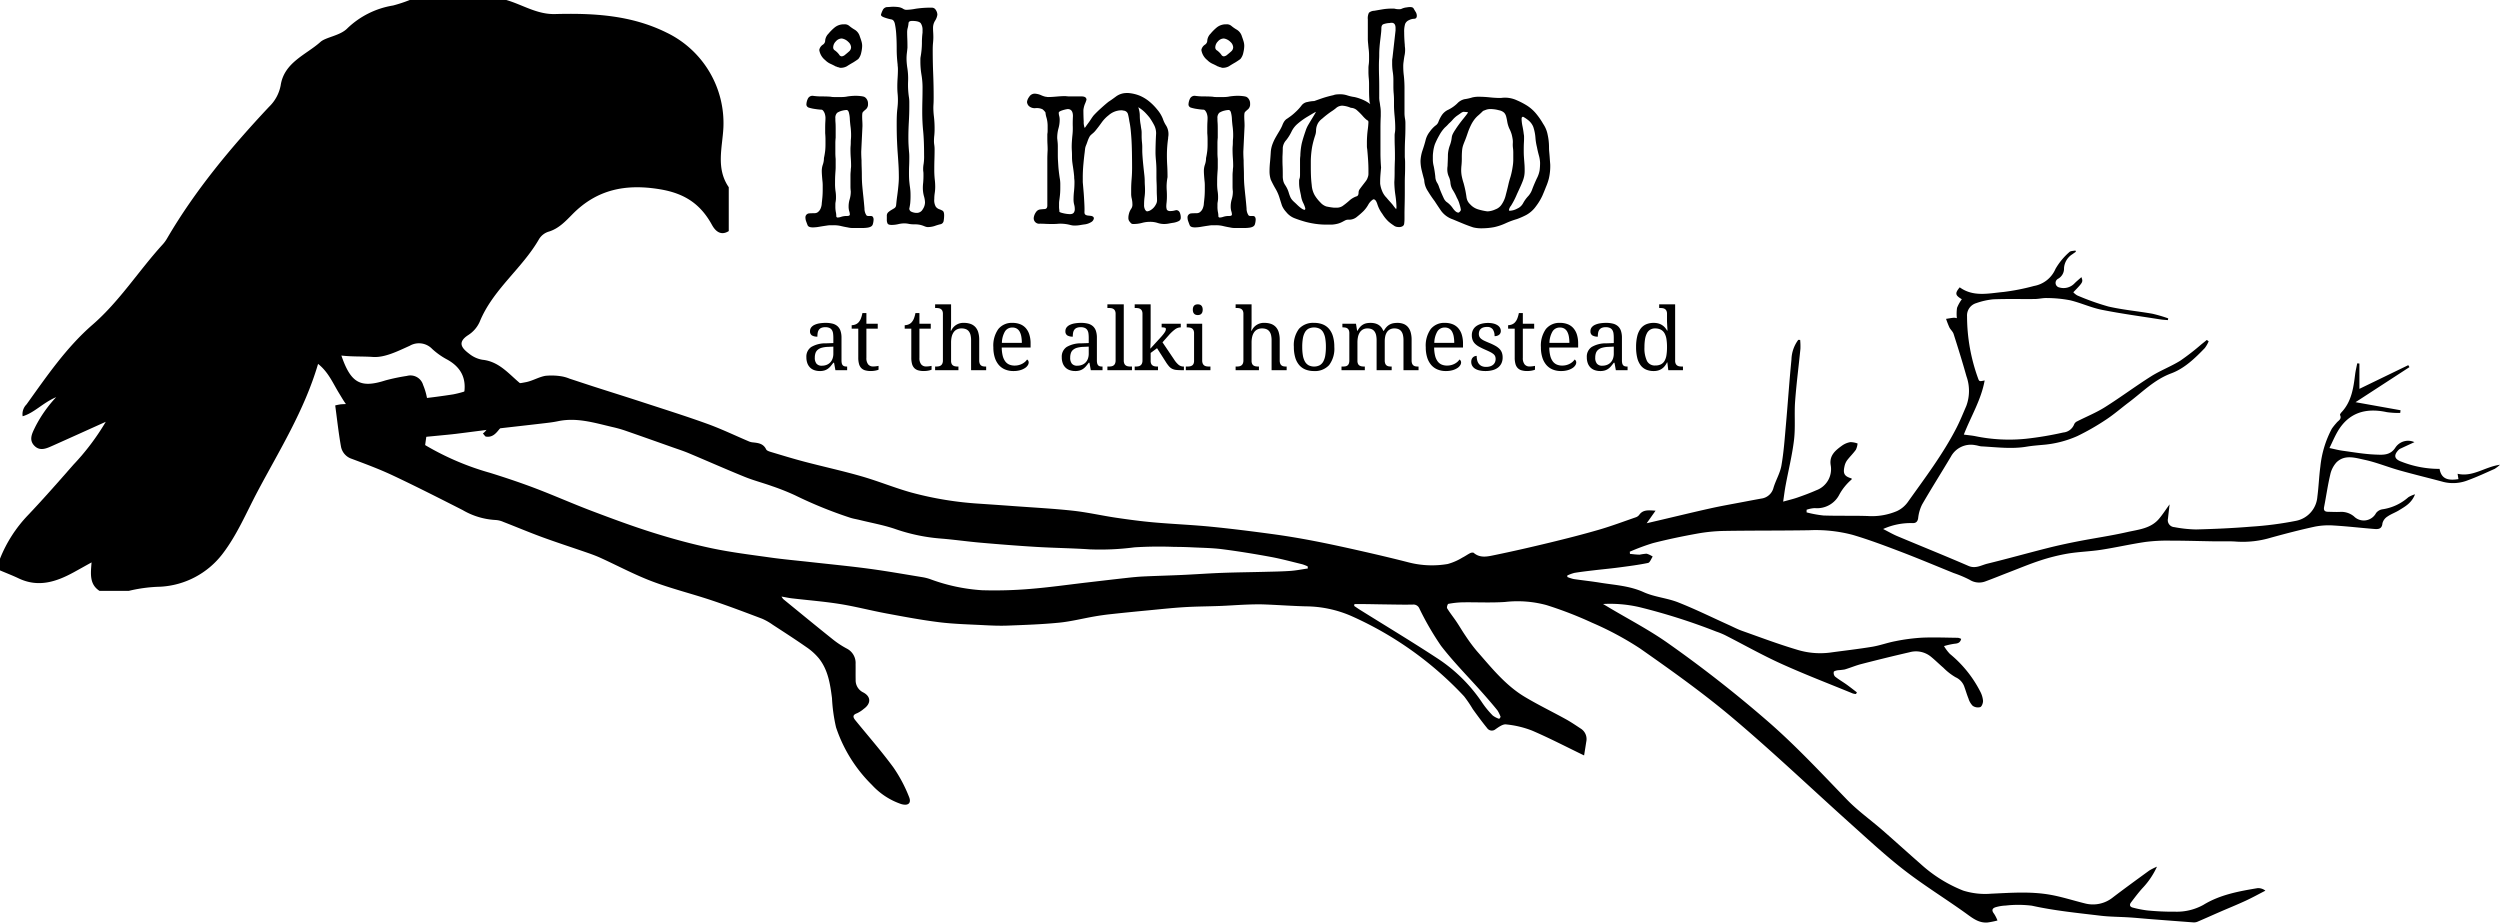 <svg xmlns="http://www.w3.org/2000/svg" width="519.225" height="191.603" viewBox="0 0 519.225 191.603">
  <title>Il Nido Seattle</title>
  <g>
    <path d="M85.1,6.597h20.059c3.365.978,6.379,3.017,10.11,2.919,7.938-.208,15.739.186,23.129,3.832A20.863,20.863,0,0,1,150.242,33.123c-.213,4.136-1.584,8.453,1.114,12.356v9.113c-1.715,1.076-2.832-.09-3.49-1.29-2.374-4.333-5.671-6.543-10.791-7.393-7.162-1.189-13.121.042-18.185,5.186-1.437,1.46-2.817,2.932-4.812,3.577a3.569,3.569,0,0,0-2.13,1.597c-3.528,6.143-9.599,10.457-12.333,17.194a6.338,6.338,0,0,1-2.36,2.721c-2.383,1.535-1.307,2.756.204,3.89a5.919,5.919,0,0,0,2.732,1.241c3.749.389,5.78,3.359,8.437,5.375a3.093,3.093,0,0,1,1.02,3.573c-.585,1.901-.476,4.247-3.802,3.963-1.955-.167-2.346,3.472-4.936,3.047-.148-.024-.262-.26-.621-.639,2.179-1.677,1.264-4.182,1.53-6.418.134-1.122.03-2.805-1.235-3.137-1.244-.326-1.541,1.295-2.136,2.182-.414.617-.571,1.745-1.672,1.316-.834-.325-.591-1.204-.455-1.882.686-3.427-.531-5.881-3.622-7.517a14.868,14.868,0,0,1-2.954-2.125,3.807,3.807,0,0,0-4.67-.629c-2.44,1.089-5.14,2.482-7.629,2.309-2.174-.151-4.315-.026-6.545-.291,1.971,5.758,3.993,6.818,9.178,5.152a41.07,41.07,0,0,1,4.442-.926,2.741,2.741,0,0,1,3.356,1.885c1.738,4.137.989,8.407.406,12.585-.232,1.66-1.994,2.208-3.674,1.632-.647-.222-1.444-.807-.216-1.411.773-.381,1.805-.834.841-1.643-1.223-1.026-.93-3.285-2.513-3.534-1.523-.239-1.042,1.635-1.487,2.545-.376.769-.777,1.537-1.703,1.491-1.02-.051-.67-.996-.865-1.628-.511-1.658-1.292-3.707-2.984-3.865-3.024-.282-3.981-2.385-5.245-4.432-1.279-2.072-2.215-4.411-4.375-6.12-2.853,9.69-8.042,17.958-12.585,26.524-2.314,4.362-4.208,8.947-7.259,12.935a17.418,17.418,0,0,1-12.939,6.821,30.712,30.712,0,0,0-6.533.863H20.667c-2.116-1.368-1.84-3.546-1.65-5.915-1.443.801-2.566,1.433-3.696,2.051-3.641,1.992-7.36,3.213-11.448,1.267-1.267-.603-2.581-1.107-3.873-1.656v-2.43a28.075,28.075,0,0,1,5.883-9.114c3.202-3.38,6.278-6.881,9.344-10.386a49.563,49.563,0,0,0,6.742-8.935c-4.131,1.861-7.527,3.401-10.932,4.92-1.303.581-2.729,1.302-3.933.021-1.206-1.283-.348-2.684.25-3.947a26.872,26.872,0,0,1,4.318-6.117c-2.86,1.229-4.522,3.256-6.969,3.974a2.851,2.851,0,0,1,.798-2.452c4.193-5.837,8.265-11.825,13.719-16.561,5.662-4.916,9.606-11.249,14.597-16.704a7.217,7.217,0,0,0,.888-1.23c5.859-10.027,13.247-18.871,21.159-27.307a8.287,8.287,0,0,0,2.427-4.456c.715-4.793,5.287-6.361,8.261-9.03,1.129-1.013,4.06-1.281,5.563-2.799a17.801,17.801,0,0,1,9.531-4.772A29.561,29.561,0,0,0,85.1,6.597Z" transform="translate(0 -6.597)"/>
    <g>
      <path d="M167.479,28.353a2.979,2.979,0,0,1,.287-1.217,1.059,1.059,0,0,1,1.057-.64,12.656,12.656,0,0,0,1.92.128q1.087,0,1.792.064a3.389,3.389,0,0,0,.672.063H174.903a5.901,5.901,0,0,0,1.152-.128c.297-.042.586-.074.863-.096s.521-.032.736-.032a8.684,8.684,0,0,1,1.119.064,4.243,4.243,0,0,1,.672.128,1.289,1.289,0,0,1,.576.512,1.582,1.582,0,0,1,.256.895V28.416a1.42,1.42,0,0,1-.416.864,6.712,6.712,0,0,0-.607.544.64.64,0,0,0-.16.384,4.67,4.67,0,0,0-.031.576c0,.299.01.608.031.928.021.32.032.672.032,1.057l-.256,5.312q0,.896.063,1.792c0,.512.01,1.046.032,1.6.021.556.032,1.047.032,1.473q0,1.216.096,2.304.097,1.088.225,2.24c.084.811.16,1.6.224,2.368a2.545,2.545,0,0,0,.416,1.472.619.619,0,0,0,.448.128h.447a.565.565,0,0,1,.416.16.991.991,0,0,1,.16.672,3.626,3.626,0,0,1-.16.896q-.16.576-1.184.703a7.688,7.688,0,0,1-.928.064h-2.049a4.338,4.338,0,0,1-1.055-.128q-.769-.129-1.408-.288a6.383,6.383,0,0,0-1.537-.16h-.639a4.276,4.276,0,0,0-.705.064q-.896.127-1.632.256a7.789,7.789,0,0,1-1.312.128c-.598,0-.961-.15-1.088-.448-.086-.214-.182-.469-.289-.768a2.348,2.348,0,0,1-.159-.769.831.831,0,0,1,.256-.704.857.857,0,0,1,.544-.224c.234-.021.564-.032.992-.032a1.423,1.423,0,0,0,.641-.128,1.799,1.799,0,0,0,.735-.895,3.005,3.005,0,0,0,.224-1.088c.043-.342.086-.746.129-1.217.041-.469.063-1.002.063-1.6v-.896a8.122,8.122,0,0,0-.063-.96c-.043-.469-.076-.863-.097-1.184-.022-.32-.032-.586-.032-.8a4.014,4.014,0,0,1,.225-1.344,4.06,4.06,0,0,0,.224-1.345,14.833,14.833,0,0,0,.256-1.504,13.464,13.464,0,0,0,.063-1.376V35.521q0-.513-.063-1.28v-.96q0-.831.032-1.344c.021-.342.031-.641.031-.896a3.157,3.157,0,0,0-.191-.96q-.321-.703-.64-.704a10.356,10.356,0,0,1-1.216-.128,8.197,8.197,0,0,1-1.377-.288A.72.72,0,0,1,167.479,28.353Zm3.903-13.376a2.317,2.317,0,0,1,.673-1.376,9.488,9.488,0,0,1,1.312-1.312,2.998,2.998,0,0,1,1.983-.64,1.407,1.407,0,0,1,1.024.319,8.162,8.162,0,0,0,1.151.801,2.389,2.389,0,0,1,1.024,1.312.127.127,0,0,0,.032.096.134.134,0,0,1,.032.097c.128.342.233.662.319.96a3.228,3.228,0,0,1,.129.896,6.447,6.447,0,0,1-.192,1.408,2.93,2.93,0,0,1-.608,1.312q-.287.226-.992.673-.896.513-1.375.832a2.617,2.617,0,0,1-1.44.319.127.127,0,0,1-.097-.032.133.133,0,0,0-.096-.031.129.129,0,0,1-.096-.032.132.132,0,0,0-.096-.032.393.393,0,0,1-.225-.063.398.398,0,0,0-.224-.064c-.384-.213-.769-.405-1.151-.576a3.595,3.595,0,0,1-1.089-.768,3.315,3.315,0,0,1-1.216-2.048.712.712,0,0,1,.064-.32,1.699,1.699,0,0,1,.672-.832A1.015,1.015,0,0,0,171.383,14.977Zm3.456-.385a1.637,1.637,0,0,0-1.248.608,1.808,1.808,0,0,0-.544,1.184.714.714,0,0,0,.384.704,4.076,4.076,0,0,1,.864.864.641.641,0,0,0,.544.352,1.542,1.542,0,0,0,.512-.191c.426-.341.769-.629,1.024-.864a1.125,1.125,0,0,0,.384-.864,1.613,1.613,0,0,0-.576-1.088A2.434,2.434,0,0,0,174.839,14.592Zm-1.279,20.608q-.064.64-.064,1.12v2.048q0,.545.064,1.248V41.312c0,.234-.012.49-.033.768-.021.278-.043.608-.063.992-.022.384-.032.895-.032,1.536a10.925,10.925,0,0,0,.096,1.664,7.76,7.76,0,0,1,.097,1.279,4.984,4.984,0,0,1-.063.896,2.958,2.958,0,0,0-.064.576v.447a5.624,5.624,0,0,0,.096,1.152,3.958,3.958,0,0,1,.096.832.283.283,0,0,0,.32.32,2.566,2.566,0,0,0,.736-.16,3.786,3.786,0,0,1,1.184-.16c.385,0,.576-.105.576-.32a2.436,2.436,0,0,0-.128-.672,3.368,3.368,0,0,1-.128-.992,5.107,5.107,0,0,1,.225-1.504,5.607,5.607,0,0,0,.223-1.632,8.169,8.169,0,0,1-.063-1.023V43.072a8.207,8.207,0,0,1,.063-1.024,3.753,3.753,0,0,1,.033-.544,3.51,3.51,0,0,0,.031-.479q0-.769-.064-1.632-.064-.864-.063-1.824c0-.213.011-.438.032-.672s.031-.48.031-.736a6.776,6.776,0,0,1,.033-.704q.031-.319.031-.64a13.624,13.624,0,0,0-.096-1.792c-.064-.47-.118-1.002-.16-1.601a6.235,6.235,0,0,0-.225-1.536c-.106-.298-.266-.447-.479-.447a4.405,4.405,0,0,0-.832.128,3.452,3.452,0,0,0-1.088.448,1.439,1.439,0,0,0-.384,1.151v.32c0,.128.01.331.031.607q.032.417.033,1.152Z" transform="translate(0 -6.597)"/>
      <path d="M182.966,9.664a4.495,4.495,0,0,1,.353-.928,1.096,1.096,0,0,1,.928-.672q.255,0,.608-.032c.234-.021.457-.032.672-.032a8.385,8.385,0,0,1,1.023.064,2.575,2.575,0,0,1,.961.319,1.292,1.292,0,0,0,.703.256,11.671,11.671,0,0,0,1.952-.224,20.502,20.502,0,0,1,3.425-.224.922.922,0,0,1,.768.479,1.772,1.772,0,0,1,.32.992,3.065,3.065,0,0,1-.48,1.248,2.802,2.802,0,0,0-.416,1.504c0,.299.01.608.032.928.021.32.032.651.032.992,0,.342-.022.727-.064,1.152q-.064.64-.064,1.536,0,2.561.097,4.928.095,2.369.096,4.864,0,.896-.032,1.376c-.021.319-.031.587-.031.8a15.713,15.713,0,0,0,.127,1.888,21.256,21.256,0,0,1,.129,2.528,12.497,12.497,0,0,1-.064,1.344,9.808,9.808,0,0,0-.064,1.088,4.894,4.894,0,0,0,.064.864,6.476,6.476,0,0,1,.064,1.056q0,.833-.032,1.889-.034,1.056-.032,2.08a19.142,19.142,0,0,0,.096,2.111,12.945,12.945,0,0,1,.097,1.473,8.824,8.824,0,0,1-.097,1.376,8.055,8.055,0,0,0-.096,1.248,2.695,2.695,0,0,0,.32,1.6,1.568,1.568,0,0,0,.703.512,3.605,3.605,0,0,1,.705.32q.319.192.32.96a7.288,7.288,0,0,1-.097,1.12.838.838,0,0,1-.735.736c-.343.085-.727.201-1.152.352a4.674,4.674,0,0,1-1.536.224,2.805,2.805,0,0,1-.544-.159c-.15-.064-.32-.129-.512-.192a4.34,4.34,0,0,0-.672-.16,6.497,6.497,0,0,0-1.024-.063,5.253,5.253,0,0,1-1.089-.097,4.607,4.607,0,0,0-.959-.096,5.619,5.619,0,0,0-1.217.16,6.146,6.146,0,0,1-1.344.16c-.47,0-.758-.097-.863-.288a1.652,1.652,0,0,1-.16-.801v-.768a.976.976,0,0,1,.287-.768,4.097,4.097,0,0,1,.608-.448c.213-.128.427-.256.64-.384a.793.793,0,0,0,.385-.576c0,.043.021-.149.063-.576q.063-.639.192-1.568.127-.926.224-1.951.097-1.024.097-1.664,0-1.345-.064-2.496-.064-1.153-.16-2.433-.097-1.279-.16-2.783-.064-1.504-.063-3.553,0-1.022.032-1.728.031-.703.096-1.248.063-.543.096-.992.032-.447.032-.96c0-.426-.022-.853-.063-1.28q-.064-.639-.064-1.472c0-.554.021-1.152.064-1.792.041-.64.063-1.237.063-1.792a4.655,4.655,0,0,0-.032-.576,3.621,3.621,0,0,1-.031-.448,27.154,27.154,0,0,1-.192-3.264q0-1.664-.097-3.008a14.743,14.743,0,0,0-.287-2.176q-.193-.832-.769-.896a10.341,10.341,0,0,1-1.376-.384Q182.967,9.985,182.966,9.664Zm5.504,2.944a3.798,3.798,0,0,0-.063.832c0,.342.01.747.032,1.216q.032.705.031,1.855-.064.642-.127,1.152a9.301,9.301,0,0,0-.064,1.152c0,.214.01.459.031.735.021.278.054.587.097.929a14.295,14.295,0,0,1,.192,3.071,17.38,17.38,0,0,0,.191,3.328,6.448,6.448,0,0,1,.064.896v.96q0,1.472-.096,3.168-.097,1.696-.097,3.168,0,.959.032,1.536c.021.384.042.715.064.992.021.277.041.533.063.768.021.235.032.523.032.864q0,1.088-.032,1.76c-.022.448-.032.971-.032,1.568q0,1.088.064,1.728.063.64.128,1.088c.042.299.073.576.096.832.021.256.032.555.032.896a15.923,15.923,0,0,1-.064,1.695,11.349,11.349,0,0,1-.191,1.12.717.717,0,0,0,.48.672,2.602,2.602,0,0,0,1.119.225,1.393,1.393,0,0,0,1.184-.736,2.629,2.629,0,0,0,.48-1.44,5.052,5.052,0,0,0-.225-1.312,6.512,6.512,0,0,1-.223-1.76,8.498,8.498,0,0,1,.063-.992,18.047,18.047,0,0,0,.063-1.824,3.369,3.369,0,0,0-.031-.512,2.634,2.634,0,0,1-.032-.448,5.72,5.72,0,0,1,.096-1.152,10.553,10.553,0,0,0,.097-1.792q0-3.072-.192-5.023-.192-1.951-.192-4.064,0-1.087.032-2.336.031-1.248.032-2.72a16.179,16.179,0,0,0-.225-2.592,16.508,16.508,0,0,1-.224-2.656v-.576a2.959,2.959,0,0,1,.063-.576,16.987,16.987,0,0,0,.256-2.752,16.499,16.499,0,0,1,.129-2.176v-.512a2.468,2.468,0,0,0-.352-1.408q-.354-.511-1.824-.512c-.471,0-.715.16-.736.479A6.184,6.184,0,0,1,188.469,12.608Z" transform="translate(0 -6.597)"/>
      <path d="M213.3,27.776a2.155,2.155,0,0,1,.448-1.057,1.34,1.34,0,0,1,1.152-.672,3.732,3.732,0,0,1,1.247.288,5.381,5.381,0,0,0,.992.353,1.098,1.098,0,0,1,.256.031,1.001,1.001,0,0,0,.257.032q.703,0,1.76-.096,1.055-.097,1.888-.096a6.744,6.744,0,0,0,1.056.063h2.272c.682,0,1.024.235,1.024.704a.128.128,0,0,1-.033.096.134.134,0,0,0-.031.097,7.623,7.623,0,0,1-.288.735,4.981,4.981,0,0,0-.288,1.185q0,1.216.064,2.399a3.436,3.436,0,0,0,.191,1.312c.042,0,.128-.097.256-.288.129-.192.288-.416.48-.672q.287-.384.576-.832.287-.447.543-.769.64-.703,1.601-1.567.959-.864,1.536-1.312.511-.319,1.504-1.056a3.714,3.714,0,0,1,2.271-.736h.32a8.054,8.054,0,0,1,2.336.544,8.228,8.228,0,0,1,1.889,1.12,11.465,11.465,0,0,1,1.76,1.76,6.827,6.827,0,0,1,1.184,1.952,5.973,5.973,0,0,0,.704,1.44,3.393,3.393,0,0,1,.448,1.888,2.113,2.113,0,0,1-.032.32,2.213,2.213,0,0,0-.032.384q-.129.896-.191,1.76-.064.864-.064,1.76,0,1.09.064,2.145.063,1.056.064,2.4a10.87,10.87,0,0,0-.193,1.855q0,.513.033.96.031.448.031.96a12.623,12.623,0,0,1-.064,1.472,6.947,6.947,0,0,0-.063.832,2.218,2.218,0,0,0,.128.704.831.831,0,0,0,.704.256,3.407,3.407,0,0,0,.832-.096,3.456,3.456,0,0,1,.448-.096.82.82,0,0,1,.704.544,2.654,2.654,0,0,1,.192.992.771.771,0,0,1-.416.735,3.833,3.833,0,0,1-1.121.353c-.299.043-.607.096-.928.16a5.087,5.087,0,0,1-.992.096,4.31,4.31,0,0,1-1.375-.224,4.971,4.971,0,0,0-1.568-.225,6.369,6.369,0,0,0-1.664.225,6.616,6.616,0,0,1-1.729.224.737.737,0,0,1-.512-.128,4.152,4.152,0,0,1-.384-.448,1.149,1.149,0,0,1-.192-.704,2.63,2.63,0,0,1,.032-.447c.021-.129.054-.277.097-.448a3.23,3.23,0,0,1,.479-1.024,1.501,1.501,0,0,0,.224-.96,4.296,4.296,0,0,0-.031-.512q-.034-.255-.097-.576a3.934,3.934,0,0,1-.128-.96V46.017q0-1.088.096-2.24.097-1.153.096-2.305,0-1.663-.031-3.264-.032-1.598-.096-2.624-.064-1.022-.16-1.983a16.984,16.984,0,0,0-.288-1.856,12.362,12.362,0,0,0-.288-1.472,1.021,1.021,0,0,0-.928-.704,1.688,1.688,0,0,0-.512-.064,4.099,4.099,0,0,0-2.561,1.024,7.206,7.206,0,0,0-1.473,1.536q-.639.896-1.215,1.6a3.916,3.916,0,0,1-.48.512c-.15.128-.299.256-.448.385a1.698,1.698,0,0,0-.384.479,5.994,5.994,0,0,0-.352.8c-.129.384-.225.651-.289.8-.063.15-.117.288-.16.416a2.366,2.366,0,0,0-.096.448q-.032.256-.096.832-.129.961-.256,2.368-.129,1.409-.128,2.752v.96q.127,1.474.192,2.272.062.8.127,2.08.064,1.216.033,1.76c-.022.363.053.587.223.672a1.069,1.069,0,0,0,.48.16q.289.032.576.063a1.093,1.093,0,0,1,.48.16.434.434,0,0,1,.191.384,1.104,1.104,0,0,1-.576.769,3.431,3.431,0,0,1-1.216.448q-.513.063-1.056.159a6.398,6.398,0,0,1-1.12.097,3.364,3.364,0,0,1-.513-.032c-.127-.022-.277-.054-.447-.096a7.917,7.917,0,0,0-2.048-.257c-.214,0-.427.012-.64.032-.215.022-.599.032-1.152.032-.471,0-.907-.01-1.312-.032-.406-.021-.779-.032-1.119-.032a1.131,1.131,0,0,1-1.281-1.279,2.591,2.591,0,0,1,.48-1.152,1.238,1.238,0,0,1,.736-.512c.298-.042.64-.074,1.023-.096q.577-.032.576-.736V39.648q0-.735.064-1.889c0-.426-.012-.82-.032-1.184-.022-.362-.032-.778-.032-1.248v-.672a2.415,2.415,0,0,1,.032-.416,3.34,3.34,0,0,0,.032-.512v-.96a6.265,6.265,0,0,0-.225-1.696,4.933,4.933,0,0,1-.224-1.12,2.82,2.82,0,0,0-.64-.672,2.834,2.834,0,0,0-1.408-.225,1.793,1.793,0,0,1-1.408-.447A1.326,1.326,0,0,1,213.3,27.776Zm6.592,2.24a2.532,2.532,0,0,0,.097.672,3.07,3.07,0,0,1,.096.8,6.518,6.518,0,0,1-.256,1.792,7.424,7.424,0,0,0-.256,2.048c.041.384.073.694.096.928.021.235.031.471.031.704v1.696c0,.512.01.938.033,1.28.021.342.041.683.063,1.023q.031.513.096,1.088.063.576.192,1.473a6.98,6.98,0,0,1,.128,1.216v.896q0,.513-.032,1.024-.032.513-.16,1.472a4.454,4.454,0,0,0-.064.736v.544a4.136,4.136,0,0,0,.033.672,2.285,2.285,0,0,1,.031.416q-.064.192.801.384a6.705,6.705,0,0,0,1.375.192c.469,0,.769-.149.896-.448a1.201,1.201,0,0,0,.128-.64,3.271,3.271,0,0,0-.128-.896,4.258,4.258,0,0,1-.128-1.151,15.345,15.345,0,0,1,.096-1.601,18.834,18.834,0,0,0,.097-1.983,4.109,4.109,0,0,0-.033-.513,4.635,4.635,0,0,1-.031-.576q-.064-.703-.128-1.184c-.043-.32-.086-.618-.128-.896q-.064-.416-.129-.896a9.772,9.772,0,0,1-.063-1.248c0-.426-.011-.8-.032-1.12-.021-.319-.031-.586-.031-.8,0-.341.01-.682.031-1.024.021-.341.053-.745.096-1.216a13.623,13.623,0,0,0,.097-1.983q-.034-.832.032-2.177,0-1.471-1.088-1.472a6.304,6.304,0,0,0-1.185.288C220.116,29.687,219.892,29.846,219.892,30.017Zm16.513-1.152a5.312,5.312,0,0,1,.319,1.792,10.359,10.359,0,0,0,.192,1.92q.062.513.128.864a3.99,3.99,0,0,1,.063.704v.8q0,.448.064,1.151a9.387,9.387,0,0,1,.064.992v.736q0,.513.063,1.376.063.864.159,1.792.097.929.193,1.792a13.05,13.05,0,0,1,.096,1.312c0,.343.01.673.031.992.021.32.032.672.032,1.057a9.795,9.795,0,0,1-.096,1.376,11.288,11.288,0,0,0-.097,1.567,1.957,1.957,0,0,0,.225,1.088c.148.214.288.32.416.32a1.774,1.774,0,0,0,.863-.352,2.823,2.823,0,0,0,.929-1.057,1.701,1.701,0,0,0,.256-.832q0-.511-.032-1.056-.032-.543-.031-1.376c0-.426-.012-.854-.032-1.28-.022-.426-.032-.874-.032-1.344V42.048q0-1.022-.096-2.08-.097-1.056-.096-1.695,0-.705.031-1.792.032-1.088.096-2.177a3.734,3.734,0,0,0-.447-1.792,14.967,14.967,0,0,0-.896-1.472,14.552,14.552,0,0,0-1.023-1.152A7.469,7.469,0,0,0,236.405,28.864Z" transform="translate(0 -6.597)"/>
      <path d="M246.837,28.353a2.979,2.979,0,0,1,.287-1.217,1.059,1.059,0,0,1,1.057-.64,12.656,12.656,0,0,0,1.92.128q1.087,0,1.792.064a3.389,3.389,0,0,0,.672.063h1.696a5.901,5.901,0,0,0,1.152-.128c.297-.042.586-.074.863-.096s.521-.032.736-.032a8.684,8.684,0,0,1,1.119.064,4.243,4.243,0,0,1,.672.128,1.289,1.289,0,0,1,.576.512,1.582,1.582,0,0,1,.256.895V28.416a1.42,1.42,0,0,1-.416.864,6.712,6.712,0,0,0-.607.544.64.64,0,0,0-.16.384,4.67,4.67,0,0,0-.031.576c0,.299.01.608.031.928.021.32.032.672.032,1.057l-.256,5.312q0,.896.063,1.792c0,.512.01,1.046.032,1.6.021.556.032,1.047.032,1.473q0,1.216.096,2.304.097,1.088.225,2.24c.084.811.16,1.6.224,2.368a2.545,2.545,0,0,0,.416,1.472.619.619,0,0,0,.448.128h.447a.565.565,0,0,1,.416.16.991.991,0,0,1,.16.672,3.626,3.626,0,0,1-.16.896q-.16.576-1.184.703a7.688,7.688,0,0,1-.928.064h-2.049a4.338,4.338,0,0,1-1.055-.128q-.769-.129-1.408-.288a6.383,6.383,0,0,0-1.537-.16h-.639a4.276,4.276,0,0,0-.705.064q-.896.127-1.632.256a7.789,7.789,0,0,1-1.312.128c-.598,0-.961-.15-1.088-.448-.086-.214-.182-.469-.289-.768a2.348,2.348,0,0,1-.159-.769.831.831,0,0,1,.256-.704.857.857,0,0,1,.544-.224c.234-.021.564-.032.992-.032a1.423,1.423,0,0,0,.641-.128,1.799,1.799,0,0,0,.735-.895,3.005,3.005,0,0,0,.224-1.088c.043-.342.086-.746.129-1.217.041-.469.063-1.002.063-1.6v-.896a8.122,8.122,0,0,0-.063-.96c-.043-.469-.076-.863-.097-1.184-.022-.32-.032-.586-.032-.8a4.014,4.014,0,0,1,.225-1.344,4.06,4.06,0,0,0,.224-1.345,14.833,14.833,0,0,0,.256-1.504,13.464,13.464,0,0,0,.063-1.376V35.521q0-.513-.063-1.28v-.96q0-.831.032-1.344c.021-.342.031-.641.031-.896a3.157,3.157,0,0,0-.191-.96q-.321-.703-.64-.704a10.356,10.356,0,0,1-1.216-.128,8.197,8.197,0,0,1-1.377-.288A.72.72,0,0,1,246.837,28.353Zm3.903-13.376a2.317,2.317,0,0,1,.673-1.376,9.488,9.488,0,0,1,1.312-1.312,2.998,2.998,0,0,1,1.983-.64,1.407,1.407,0,0,1,1.024.319,8.162,8.162,0,0,0,1.151.801,2.389,2.389,0,0,1,1.024,1.312.127.127,0,0,0,.032.096.134.134,0,0,1,.032.097c.128.342.233.662.319.96a3.229,3.229,0,0,1,.129.896,6.447,6.447,0,0,1-.192,1.408,2.93,2.93,0,0,1-.608,1.312q-.287.226-.992.673-.896.513-1.375.832a2.617,2.617,0,0,1-1.44.319.127.127,0,0,1-.097-.032.133.133,0,0,0-.096-.031.129.129,0,0,1-.096-.032.132.132,0,0,0-.096-.032.393.393,0,0,1-.225-.063.398.398,0,0,0-.224-.064c-.384-.213-.769-.405-1.151-.576a3.595,3.595,0,0,1-1.089-.768,3.315,3.315,0,0,1-1.216-2.048.712.712,0,0,1,.064-.32,1.699,1.699,0,0,1,.672-.832A1.015,1.015,0,0,0,250.74,14.977Zm3.456-.385a1.636,1.636,0,0,0-1.248.608,1.807,1.807,0,0,0-.544,1.184.714.714,0,0,0,.384.704,4.077,4.077,0,0,1,.864.864.641.641,0,0,0,.544.352,1.542,1.542,0,0,0,.512-.191c.426-.341.769-.629,1.024-.864a1.125,1.125,0,0,0,.384-.864,1.613,1.613,0,0,0-.576-1.088A2.434,2.434,0,0,0,254.196,14.592ZM252.917,35.2q-.064.64-.064,1.12v2.048q0,.545.064,1.248V41.312c0,.234-.012.49-.033.768-.021.278-.043.608-.063.992-.022.384-.032.895-.032,1.536a10.927,10.927,0,0,0,.096,1.664,7.759,7.759,0,0,1,.097,1.279,4.985,4.985,0,0,1-.063.896,2.958,2.958,0,0,0-.064.576v.447A5.623,5.623,0,0,0,252.948,50.624a3.958,3.958,0,0,1,.096.832.283.283,0,0,0,.32.32,2.566,2.566,0,0,0,.736-.16,3.786,3.786,0,0,1,1.184-.16c.385,0,.576-.105.576-.32a2.435,2.435,0,0,0-.128-.672,3.368,3.368,0,0,1-.128-.992,5.107,5.107,0,0,1,.225-1.504,5.607,5.607,0,0,0,.223-1.632,8.169,8.169,0,0,1-.063-1.023V43.072a8.207,8.207,0,0,1,.063-1.024,3.753,3.753,0,0,1,.033-.544,3.51,3.51,0,0,0,.031-.479q0-.769-.064-1.632-.064-.864-.063-1.824c0-.213.011-.438.032-.672s.031-.48.031-.736a6.776,6.776,0,0,1,.033-.704q.031-.319.031-.64a13.624,13.624,0,0,0-.096-1.792c-.064-.47-.118-1.002-.16-1.601a6.235,6.235,0,0,0-.225-1.536c-.106-.298-.266-.447-.479-.447a4.405,4.405,0,0,0-.832.128,3.452,3.452,0,0,0-1.088.448,1.439,1.439,0,0,0-.384,1.151v.32c0,.128.01.331.031.607q.032.417.033,1.152Z" transform="translate(0 -6.597)"/>
      <path d="M284.403,27.232q-.064-.864-.063-1.889V24.128a13.042,13.042,0,0,0-.063-1.312,13.629,13.629,0,0,1-.064-1.44v-.64a5.393,5.393,0,0,1,.064-.769,7.848,7.848,0,0,0,.063-.928v-.8a10.993,10.993,0,0,0-.063-1.28q-.066-.511-.129-1.28a9.875,9.875,0,0,1-.064-1.216V10.624a2.616,2.616,0,0,1,.225-1.376,1.801,1.801,0,0,1,1.12-.416q.703-.127,1.664-.288a11.411,11.411,0,0,1,1.856-.16h.447a1.442,1.442,0,0,1,.448.064,3.574,3.574,0,0,0,.704.063,1.194,1.194,0,0,0,.64-.128,3.336,3.336,0,0,1,1.024-.256,3.296,3.296,0,0,1,.64-.063q.576,0,.736.288c.106.191.266.459.479.8a1.583,1.583,0,0,1,.192.704q0,.64-.576.64a2.532,2.532,0,0,0-1.056.288,1.47,1.47,0,0,0-.801.8,5.492,5.492,0,0,0-.191,1.729q0,.576.031,1.248.032.671.097,1.376a3.22,3.22,0,0,0,.032.479,2.936,2.936,0,0,1,.031.416,5.563,5.563,0,0,1-.096,1.185q-.097.416-.224,1.439a5.789,5.789,0,0,0-.063,1.024,14.647,14.647,0,0,0,.127,1.888,25.169,25.169,0,0,1,.129,2.976V30.112a6.992,6.992,0,0,0,.127,1.248,4.824,4.824,0,0,1,.064.8v.864q0,1.216-.064,2.496t-.063,2.624v1.088q.063.64.063,1.12v.991q0,.898-.031,1.633c-.022.49-.032.991-.032,1.504v2.048q0,1.28-.032,2.56-.032,1.282-.031,1.984v.895a7.244,7.244,0,0,1-.064,1.057.675.675,0,0,1-.32.544,1.341,1.341,0,0,1-.703.191,2.835,2.835,0,0,1-.608-.063,1.542,1.542,0,0,1-.608-.32,8.066,8.066,0,0,1-1.056-.8,7.728,7.728,0,0,1-1.248-1.568,6.742,6.742,0,0,1-1.024-1.983q-.321-1.024-.768-1.024a.263.263,0,0,0-.192.064,3.065,3.065,0,0,0-.96,1.088,6.271,6.271,0,0,1-.96,1.279,15.776,15.776,0,0,1-1.312,1.152,2.53,2.53,0,0,1-1.568.64H279.987a1.272,1.272,0,0,0-.576.129c-.17.086-.373.191-.607.319a4.818,4.818,0,0,1-.864.353,6.356,6.356,0,0,1-1.344.224H275.571a16.327,16.327,0,0,1-2.367-.16,17.943,17.943,0,0,1-2.049-.416q-1.151-.319-2.24-.735a4.083,4.083,0,0,1-1.791-1.312,4.561,4.561,0,0,1-.864-1.312q-.16-.48-.479-1.504a8.653,8.653,0,0,0-.832-1.952q-.514-.864-1.024-1.952a5.664,5.664,0,0,1-.257-1.792q0-.831.097-1.824.095-.992.16-2.08a5.849,5.849,0,0,1,.353-1.664,9.834,9.834,0,0,1,.672-1.439q.384-.672.735-1.248a10.5,10.5,0,0,0,.608-1.152,4.4,4.4,0,0,1,.352-.768,2.278,2.278,0,0,1,.32-.416,1.656,1.656,0,0,1,.32-.257q.158-.095.416-.287a10.064,10.064,0,0,0,1.344-1.089A10.309,10.309,0,0,0,270.387,28.416a1.902,1.902,0,0,1,1.184-.64,6.721,6.721,0,0,1,1.377-.192q.894-.319,1.728-.607a22.079,22.079,0,0,1,2.239-.608,2.437,2.437,0,0,1,.673-.16c.233-.021.458-.032.672-.032a4.673,4.673,0,0,1,1.536.225,8.146,8.146,0,0,0,1.535.352,9.266,9.266,0,0,1,1.185.353,8.813,8.813,0,0,1,1.088.479,7.771,7.771,0,0,1,.992.64A2.225,2.225,0,0,1,284.403,27.232Zm-11.136,2.592q-.576.321-1.696.992a14.757,14.757,0,0,0-2.016,1.439,4.979,4.979,0,0,0-1.312,1.664,9.127,9.127,0,0,1-1.119,1.792,2.718,2.718,0,0,0-.705,1.601q0,.705-.063,1.855v.704q0,.705.032,1.312t.031,1.888a4.197,4.197,0,0,0,.129,1.184,2.63,2.63,0,0,0,.32.704c.127.192.256.406.383.641a5.733,5.733,0,0,1,.385.928,8.249,8.249,0,0,0,.352.992,2.417,2.417,0,0,0,.385.607,4.949,4.949,0,0,0,.479.48q.255.224.64.607,1.024.961,1.473.96c.085,0,.128-.105.128-.319a5.806,5.806,0,0,0-.448-1.152A4.946,4.946,0,0,1,270.196,47.168q-.129-.576-.257-1.248a7.286,7.286,0,0,1-.128-1.376V44.096a1.463,1.463,0,0,1,.128-.512,3.646,3.646,0,0,0,.064-.704v-3.04a6.066,6.066,0,0,1,.063-.863,14.24,14.24,0,0,1,.288-2.561q.224-.959.8-2.624a6.153,6.153,0,0,1,.608-1.344q.415-.703.769-1.28.35-.576.575-.96C273.257,29.952,273.309,29.824,273.267,29.824Zm10.88,1.855a2.748,2.748,0,0,1-.384-.256,6.256,6.256,0,0,1-.769-.768,13.252,13.252,0,0,0-1.088-1.088,1.993,1.993,0,0,0-1.344-.576,5.408,5.408,0,0,0-1.792-.448,2.063,2.063,0,0,0-1.151.384,8.828,8.828,0,0,1-1.121.832,19.447,19.447,0,0,0-1.887,1.473,3.327,3.327,0,0,0-.865.928,3.464,3.464,0,0,0-.319.8,3.316,3.316,0,0,0-.097.8,3.213,3.213,0,0,1-.191.992,18.838,18.838,0,0,0-.607,2.272A19.059,19.059,0,0,0,272.243,40v1.152q0,1.151.033,1.983.031.834.159,1.92a4.974,4.974,0,0,0,.608,2.08,7.761,7.761,0,0,0,1.184,1.504,2.899,2.899,0,0,0,1.217.832,13.419,13.419,0,0,0,1.6.257h.512a2.208,2.208,0,0,0,1.248-.32,16.112,16.112,0,0,0,1.376-1.088,4.377,4.377,0,0,1,1.504-.928c.32-.064.479-.33.479-.801a1.236,1.236,0,0,1,.256-.735q.256-.352.576-.769.319-.415.641-.832a2.582,2.582,0,0,0,.447-.863,1.87,1.87,0,0,0,.129-.704v-.769q0-.895-.064-1.952-.064-1.056-.191-2.399a3.08,3.08,0,0,1-.064-.608v-.607a21.33,21.33,0,0,1,.16-2.721,16.42,16.42,0,0,0,.16-1.76c0-.042-.012-.063-.032-.063-.022,0-.032-.021-.032-.064Zm2.305-13.76c0,.384-.012.747-.033,1.088q-.032.514-.031,1.536,0,.898.031,1.888.032.993.033,2.272v1.984a5.279,5.279,0,0,0,.063.96q.063.321.097.607.031.289.096.672a7.87,7.87,0,0,1,.063,1.152v.64q-.064,1.282-.063,2.465v5.216q0,1.343.127,3.008-.064.64-.127,1.439-.064.801-.064,1.505v.384A5.695,5.695,0,0,0,287.028,46.208a4.168,4.168,0,0,0,.959,1.472c.17.215.373.448.608.704q.35.384.672.769.319.448.704.896a.502.502,0,0,1,.032-.16.989.989,0,0,0,.032-.287,19.997,19.997,0,0,0-.225-2.465,20.446,20.446,0,0,1-.224-2.72q.063-.895.063-2.08,0-1.184.064-2.656v-.896c0-.597-.012-1.173-.032-1.729-.022-.554-.032-1.088-.032-1.6V34.752a3.238,3.238,0,0,1,.064-.64,5.35,5.35,0,0,0,.064-.96q0-1.088-.129-2.433-.129-1.343-.128-2.239V27.393c0-.47-.022-.929-.063-1.376q-.064-.672-.064-1.568V23.232a10.788,10.788,0,0,0-.128-1.696,11.559,11.559,0,0,1-.128-1.824V19.168a2.841,2.841,0,0,1,.064-.544l.64-5.696V12.416q0-1.087-.832-1.088a1.46,1.46,0,0,0-.288.032,1.794,1.794,0,0,1-.352.032,4.553,4.553,0,0,0-1.024.224q-.448.16-.448.864a9.77,9.77,0,0,1-.064.991q-.064.609-.159,1.376c-.063.513-.118,1.035-.16,1.568Q286.451,17.217,286.452,17.92Z" transform="translate(0 -6.597)"/>
      <path d="M305.844,26.816c.213-.042.416-.074.607-.097a5.713,5.713,0,0,1,.607-.031,23.075,23.075,0,0,1,2.336.128,21.285,21.285,0,0,0,2.145.128,3.443,3.443,0,0,0,.447-.032,6.197,6.197,0,0,1,.705-.032,5.896,5.896,0,0,1,2.336.544,15.353,15.353,0,0,1,2.144,1.12,8.213,8.213,0,0,1,1.92,1.729,14.72,14.72,0,0,1,1.408,2.048,5.998,5.998,0,0,1,.929,2.24,11.988,11.988,0,0,1,.287,2.495c0,.385.01.694.032.929.021.234.042.47.063.704s.043.512.064.832q.032.479.096,1.248a11.586,11.586,0,0,1-.287,2.911,11.986,11.986,0,0,1-.608,1.761q-.321.832-.736,1.792A11.602,11.602,0,0,1,319.028,49.408a6.106,6.106,0,0,1-2.016,1.824,16.269,16.269,0,0,1-1.953.863,16.75,16.75,0,0,0-2.336.864,11.676,11.676,0,0,1-2.336.8,12.93,12.93,0,0,1-1.344.192c-.47.042-.939.064-1.408.064a6.849,6.849,0,0,1-1.664-.192q-.959-.321-1.76-.64-.8-.321-2.464-1.024a5.01,5.01,0,0,1-2.433-1.76q-.768-1.119-1.344-2.017a24.626,24.626,0,0,1-1.408-2.08,4.505,4.505,0,0,1-.768-2.336q-.256-.895-.512-1.951A8.504,8.504,0,0,1,295.028,40a7.945,7.945,0,0,1,.416-2.176q.352-1.022.607-1.984a4.634,4.634,0,0,1,.896-1.888,6.225,6.225,0,0,1,1.152-1.248,1.575,1.575,0,0,0,.672-.864,6.95,6.95,0,0,1,.672-1.312,3.246,3.246,0,0,1,1.375-1.152,7.44,7.44,0,0,0,1.824-1.28,2.968,2.968,0,0,1,1.504-.895A10.189,10.189,0,0,0,305.844,26.816Zm-3.265,3.84a5.529,5.529,0,0,0-.864.8,6.881,6.881,0,0,1-.8.8,7.561,7.561,0,0,1-.832.832,7.345,7.345,0,0,0-1.151,1.601,15.722,15.722,0,0,0-.929,1.888,7.651,7.651,0,0,0-.353,1.632,6.933,6.933,0,0,0-.063.832v.64a6.368,6.368,0,0,0,.032.641,6.007,6.007,0,0,0,.16.832q.192.959.32,2.08a2.592,2.592,0,0,0,.447,1.439,3.797,3.797,0,0,1,.32.736q.192.545.447,1.152c.17.405.342.79.513,1.151a2.195,2.195,0,0,0,.575.8,5.023,5.023,0,0,1,1.345,1.345q.639.896,1.151.895c.086,0,.192-.074.32-.224a.635.635,0,0,0,.192-.353,6.432,6.432,0,0,0-.256-1.088,5.675,5.675,0,0,0-.576-1.408,11.308,11.308,0,0,0-.832-1.6,3.375,3.375,0,0,1-.513-1.6,3.772,3.772,0,0,0-.352-1.248,3.689,3.689,0,0,1-.287-1.568,2.938,2.938,0,0,1,.031-.416,3.893,3.893,0,0,0,.032-.544q.063-1.214.063-1.984a6.607,6.607,0,0,1,.448-2.048,7.191,7.191,0,0,0,.257-.928c.041-.234.073-.448.096-.64a2.101,2.101,0,0,1,.191-.641,6.963,6.963,0,0,1,.545-.928q.319-.511.768-1.12.447-.608.863-1.12.416-.511.705-.896a1.259,1.259,0,0,0,.287-.513c-.086,0-.246-.01-.48-.031s-.395-.032-.479-.032a1.932,1.932,0,0,0-.64.352Q302.771,30.529,302.58,30.656Zm5.44-1.024q-.577.577-.992.929a5.377,5.377,0,0,0-.768.8,7.166,7.166,0,0,0-.705,1.12,13.851,13.851,0,0,0-.736,1.76q-.319.959-.543,1.504-.226.545-.385.992a4.558,4.558,0,0,0-.224,1.056,16.322,16.322,0,0,0-.063,1.632,13.964,13.964,0,0,1-.064,1.473,9.808,9.808,0,0,0-.064,1.088,6.681,6.681,0,0,0,.096,1.088,12.983,12.983,0,0,0,.416,1.6q.256.961.385,1.632.127.672.191,1.152a2.932,2.932,0,0,0,.225.832,2.569,2.569,0,0,0,.544.736,3.651,3.651,0,0,0,1.664,1.056,12.272,12.272,0,0,0,1.92.416,4.286,4.286,0,0,0,1.664-.416,2.566,2.566,0,0,0,1.28-.992,5.831,5.831,0,0,0,.896-2.08q.385-1.44.576-2.336.192-.768.384-1.344a16.106,16.106,0,0,0,.448-2.112,9.2,9.2,0,0,0,.128-1.312V38.208a7.29,7.29,0,0,0-.064-.896,4.984,4.984,0,0,1-.031-.96,3.805,3.805,0,0,0-.032-.832,9.476,9.476,0,0,0-.192-.96,6.611,6.611,0,0,0-.512-1.28,6.11,6.11,0,0,1-.416-1.376,10.681,10.681,0,0,0-.225-1.088,1.9,1.9,0,0,0-.416-.8,2.098,2.098,0,0,0-1.055-.513,6.819,6.819,0,0,0-1.729-.256,2.774,2.774,0,0,0-.928.128Q308.339,29.505,308.02,29.632Zm8.319,1.216c-.214,0-.319.15-.319.448a8.256,8.256,0,0,0,.191,1.536q.192.959.256,1.6a2.756,2.756,0,0,1,.064.513v.448c0,.256-.012.555-.032.896-.022.342-.032.854-.032,1.536,0,.512.01.928.032,1.248q.031.48.063.895.032.417.064.864.032.448.032,1.152a6.117,6.117,0,0,1-.097,1.184,6.44,6.44,0,0,1-.287.992q-.193.513-.48,1.152-.287.64-.736,1.6a16.363,16.363,0,0,1-1.248,2.432,1.775,1.775,0,0,0-.416.896c0,.086.064.128.192.128a3.569,3.569,0,0,0,1.536-.448,2.525,2.525,0,0,0,1.248-1.184,7.123,7.123,0,0,1,1.057-1.44,4.174,4.174,0,0,0,.799-1.376q.289-.8.929-2.208a5.829,5.829,0,0,0,.608-1.728,12.033,12.033,0,0,0,.096-1.601,6.352,6.352,0,0,0-.256-1.536c-.172-.64-.299-1.193-.385-1.663a11.282,11.282,0,0,1-.32-1.984,9.477,9.477,0,0,0-.447-2.24,3.418,3.418,0,0,0-1.057-1.408A7.41,7.41,0,0,0,316.34,30.848Z" transform="translate(0 -6.597)"/>
    </g>
    <g>
      <path d="M171.408,74.553a2.068,2.068,0,0,0-.839.145,1.189,1.189,0,0,0-.502.409,1.568,1.568,0,0,0-.241.624,4.656,4.656,0,0,0-.062.782,2.097,2.097,0,0,1-1.139-.255.97.97,0,0,1-.391-.879,1.243,1.243,0,0,1,.255-.791,1.873,1.873,0,0,1,.698-.531,3.983,3.983,0,0,1,1.033-.304,7.761,7.761,0,0,1,1.257-.097,5.725,5.725,0,0,1,1.441.162,2.468,2.468,0,0,1,1.028.532,2.249,2.249,0,0,1,.619.962,4.438,4.438,0,0,1,.207,1.455v4.667a2.634,2.634,0,0,0,.062.624.927.927,0,0,0,.193.396.714.714,0,0,0,.347.211,1.896,1.896,0,0,0,.515.062h.053v.756h-2.435l-.281-1.547h-.149q-.281.378-.545.694a3.174,3.174,0,0,1-.58.545,2.532,2.532,0,0,1-.716.356,3.232,3.232,0,0,1-.963.127,3.461,3.461,0,0,1-1.111-.172,2.32,2.32,0,0,1-.889-.527,2.439,2.439,0,0,1-.584-.896,3.506,3.506,0,0,1-.211-1.278,2.396,2.396,0,0,1,1.02-2.127,5.845,5.845,0,0,1,3.085-.756l1.494-.053V76.768a7.013,7.013,0,0,0-.053-.893,1.82,1.82,0,0,0-.229-.703,1.197,1.197,0,0,0-.505-.457A2.035,2.035,0,0,0,171.408,74.553Zm-2.18,6.319a1.897,1.897,0,0,0,.356,1.261,1.366,1.366,0,0,0,1.103.418,2.671,2.671,0,0,0,.989-.176,2.124,2.124,0,0,0,.756-.501,2.208,2.208,0,0,0,.479-.791,3.056,3.056,0,0,0,.167-1.037v-1.459l-1.151.053a5.469,5.469,0,0,0-1.279.188,2.208,2.208,0,0,0-.83.432,1.546,1.546,0,0,0-.453.681A2.944,2.944,0,0,0,169.228,80.872Z" transform="translate(0 -6.597)"/>
      <path d="M181.313,82.709a4.688,4.688,0,0,0,.598-.035q.272-.035.554-.088v.791a2.124,2.124,0,0,1-.299.105,4.028,4.028,0,0,1-.399.092c-.145.027-.295.047-.453.062-.158.014-.308.021-.448.021a4.238,4.238,0,0,1-1.178-.145,1.83,1.83,0,0,1-.809-.471,1.989,1.989,0,0,1-.47-.861,4.768,4.768,0,0,1-.154-1.31V74.86h-1.371v-.721a2.267,2.267,0,0,0,.717-.132,1.721,1.721,0,0,0,.689-.439,2.624,2.624,0,0,0,.496-.795,6.454,6.454,0,0,0,.33-1.156h.826V73.832h2.355v1.028h-2.355V80.925a2.041,2.041,0,0,0,.373,1.354A1.257,1.257,0,0,0,181.313,82.709Z" transform="translate(0 -6.597)"/>
      <path d="M192.326,82.709a4.688,4.688,0,0,0,.598-.035q.272-.035.554-.088v.791a2.124,2.124,0,0,1-.299.105,3.924,3.924,0,0,1-.4.092c-.143.027-.294.047-.452.062-.158.014-.308.021-.448.021a4.238,4.238,0,0,1-1.178-.145,1.83,1.83,0,0,1-.809-.471,2.011,2.011,0,0,1-.471-.861,4.848,4.848,0,0,1-.153-1.31V74.86h-1.371v-.721a2.252,2.252,0,0,0,.716-.132,1.711,1.711,0,0,0,.69-.439,2.665,2.665,0,0,0,.497-.795,6.627,6.627,0,0,0,.329-1.156h.826V73.832h2.355v1.028h-2.355V80.925a2.03,2.03,0,0,0,.374,1.354A1.252,1.252,0,0,0,192.326,82.709Z" transform="translate(0 -6.597)"/>
      <path d="M199.058,82.727v.756h-4.843v-.756h.141a3.577,3.577,0,0,0,.576-.044,1.115,1.115,0,0,0,.465-.181.923.923,0,0,0,.316-.391,1.605,1.605,0,0,0,.119-.677V71.784a1.445,1.445,0,0,0-.119-.638.911.911,0,0,0-.32-.373,1.171,1.171,0,0,0-.471-.172,4.01,4.01,0,0,0-.566-.039h-.141v-.756H197.529v3.955c0,.164-.003.336-.009.514-.006.18-.015.345-.026.497q-.018.264-.035.519h.088a2.745,2.745,0,0,1,2.646-1.635,4.113,4.113,0,0,1,1.357.207,2.464,2.464,0,0,1,.998.633,2.773,2.773,0,0,1,.615,1.094,5.312,5.312,0,0,1,.211,1.591v4.254a1.801,1.801,0,0,0,.105.677.891.891,0,0,0,.29.391,1.008,1.008,0,0,0,.439.181,3.265,3.265,0,0,0,.554.044h.053v.756h-3.129V77.269a4.675,4.675,0,0,0-.105-1.046,2.091,2.091,0,0,0-.338-.773,1.464,1.464,0,0,0-.611-.479,2.333,2.333,0,0,0-.923-.163,2.147,2.147,0,0,0-.972.206,1.817,1.817,0,0,0-.676.59,2.686,2.686,0,0,0-.4.922,5.077,5.077,0,0,0-.132,1.2v3.797a1.472,1.472,0,0,0,.118.638.859.859,0,0,0,.321.364,1.264,1.264,0,0,0,.47.163,4.045,4.045,0,0,0,.567.039Z" transform="translate(0 -6.597)"/>
      <path d="M210.484,83.658a4.431,4.431,0,0,1-1.753-.33,3.454,3.454,0,0,1-1.314-.962,4.388,4.388,0,0,1-.822-1.552,7.049,7.049,0,0,1-.285-2.087,5.916,5.916,0,0,1,1.037-3.797,3.59,3.59,0,0,1,2.953-1.274,4.254,4.254,0,0,1,1.564.272,3.041,3.041,0,0,1,1.178.813,3.661,3.661,0,0,1,.742,1.344,6.071,6.071,0,0,1,.26,1.868v.826h-5.994a7.538,7.538,0,0,0,.197,1.692,3.313,3.313,0,0,0,.52,1.164,2.024,2.024,0,0,0,.83.672,2.789,2.789,0,0,0,1.134.216,3.396,3.396,0,0,0,.866-.105,3.291,3.291,0,0,0,.725-.281,3.07,3.07,0,0,0,.576-.399,2.373,2.373,0,0,0,.408-.471.555.555,0,0,1,.232.22.696.696,0,0,1,.11.396,1.118,1.118,0,0,1-.193.584,1.931,1.931,0,0,1-.589.576,3.658,3.658,0,0,1-.988.439A4.935,4.935,0,0,1,210.484,83.658Zm-.22-9.035a1.747,1.747,0,0,0-1.543.812,4.882,4.882,0,0,0-.637,2.378h4.14a7.4,7.4,0,0,0-.105-1.301,3.359,3.359,0,0,0-.334-1.011,1.674,1.674,0,0,0-.603-.65A1.725,1.725,0,0,0,210.264,74.623Z" transform="translate(0 -6.597)"/>
      <path d="M224.45,74.553a2.079,2.079,0,0,0-.84.145,1.183,1.183,0,0,0-.5.409,1.541,1.541,0,0,0-.242.624,4.655,4.655,0,0,0-.062.782,2.089,2.089,0,0,1-1.138-.255.967.967,0,0,1-.392-.879,1.243,1.243,0,0,1,.255-.791,1.861,1.861,0,0,1,.699-.531,3.953,3.953,0,0,1,1.032-.304,7.761,7.761,0,0,1,1.257-.097,5.725,5.725,0,0,1,1.441.162,2.468,2.468,0,0,1,1.028.532,2.269,2.269,0,0,1,.62.962,4.493,4.493,0,0,1,.206,1.455v4.667a2.634,2.634,0,0,0,.062.624.927.927,0,0,0,.193.396.708.708,0,0,0,.348.211,1.879,1.879,0,0,0,.514.062h.053v.756h-2.435l-.281-1.547h-.149q-.281.378-.545.694a3.174,3.174,0,0,1-.58.545,2.512,2.512,0,0,1-.717.356,3.216,3.216,0,0,1-.962.127,3.476,3.476,0,0,1-1.112-.172,2.312,2.312,0,0,1-.887-.527,2.416,2.416,0,0,1-.585-.896,3.506,3.506,0,0,1-.211-1.278,2.396,2.396,0,0,1,1.02-2.127,5.845,5.845,0,0,1,3.085-.756l1.494-.053V76.768a7.015,7.015,0,0,0-.053-.893,1.82,1.82,0,0,0-.229-.703,1.188,1.188,0,0,0-.506-.457A2.024,2.024,0,0,0,224.45,74.553Zm-2.18,6.319a1.908,1.908,0,0,0,.355,1.261,1.37,1.37,0,0,0,1.104.418,2.658,2.658,0,0,0,.988-.176,2.091,2.091,0,0,0,.756-.501,2.182,2.182,0,0,0,.479-.791,3.056,3.056,0,0,0,.167-1.037v-1.459l-1.151.053a5.443,5.443,0,0,0-1.278.188,2.198,2.198,0,0,0-.831.432,1.527,1.527,0,0,0-.452.681A2.888,2.888,0,0,0,222.27,80.872Z" transform="translate(0 -6.597)"/>
      <path d="M230.224,82.727a3.548,3.548,0,0,0,.575-.044,1.123,1.123,0,0,0,.467-.181.952.952,0,0,0,.316-.391,1.637,1.637,0,0,0,.118-.677V71.784a1.475,1.475,0,0,0-.118-.638.928.928,0,0,0-.321-.373,1.177,1.177,0,0,0-.47-.172,4.045,4.045,0,0,0-.567-.039h-.229v-.756h3.401V81.435a1.676,1.676,0,0,0,.114.677.895.895,0,0,0,.316.391,1.158,1.158,0,0,0,.47.181,3.577,3.577,0,0,0,.576.044h.229v.756H229.996v-.756Z" transform="translate(0 -6.597)"/>
      <path d="M241.439,77.69,243.839,81.25a4.711,4.711,0,0,0,.928,1.099,1.633,1.633,0,0,0,1.067.378h.053v.756h-.255q-.782,0-1.287-.049a2.489,2.489,0,0,1-.875-.229,2.161,2.161,0,0,1-.677-.527,7.401,7.401,0,0,1-.686-.944l-1.802-2.821-1.327.984v1.626a1.472,1.472,0,0,0,.118.638.859.859,0,0,0,.321.364,1.264,1.264,0,0,0,.47.163,4.045,4.045,0,0,0,.567.039h.053v.756h-4.843v-.756h.141a3.577,3.577,0,0,0,.576-.044,1.115,1.115,0,0,0,.465-.181.923.923,0,0,0,.316-.391,1.605,1.605,0,0,0,.119-.677V71.784a1.445,1.445,0,0,0-.119-.638.911.911,0,0,0-.32-.373,1.171,1.171,0,0,0-.471-.172,4.01,4.01,0,0,0-.566-.039h-.141v-.756h3.313V76.75c0,.164-.003.373-.009.629-.006.254-.015.505-.026.751q-.018.422-.035.888l2.25-2.461c.193-.217.353-.407.479-.571.125-.164.227-.308.303-.431a1.422,1.422,0,0,0,.158-.33.947.947,0,0,0,.044-.276.279.279,0,0,0-.216-.294,2.397,2.397,0,0,0-.663-.066V73.832H245.236v.756a2.059,2.059,0,0,0-1.226.439,8.362,8.362,0,0,0-1.306,1.239Z" transform="translate(0 -6.597)"/>
      <path d="M246.519,82.727a4.045,4.045,0,0,0,.567-.039,1.264,1.264,0,0,0,.47-.163.859.859,0,0,0,.321-.364,1.472,1.472,0,0,0,.118-.638v-5.704a1.467,1.467,0,0,0-.118-.637.924.924,0,0,0-.321-.374,1.211,1.211,0,0,0-.47-.176,3.518,3.518,0,0,0-.567-.044h-.053V73.832h3.217v7.603a1.637,1.637,0,0,0,.118.677.952.952,0,0,0,.316.391,1.13,1.13,0,0,0,.471.181,3.586,3.586,0,0,0,.571.044h.237v.756h-5.115v-.756Zm1.222-11.812a1.515,1.515,0,0,1,.079-.527.888.888,0,0,1,.22-.343.784.784,0,0,1,.325-.185,1.468,1.468,0,0,1,.404-.053,1.434,1.434,0,0,1,.396.053.743.743,0,0,1,.32.185.962.962,0,0,1,.221.343,1.717,1.717,0,0,1,0,1.055.962.962,0,0,1-.221.343.771.771,0,0,1-.32.188,1.3,1.3,0,0,1-.396.058,1.331,1.331,0,0,1-.404-.058.814.814,0,0,1-.325-.188.888.888,0,0,1-.22-.343A1.515,1.515,0,0,1,247.741,70.914Z" transform="translate(0 -6.597)"/>
      <path d="M261.469,82.727v.756h-4.843v-.756h.141a3.548,3.548,0,0,0,.575-.044,1.123,1.123,0,0,0,.467-.181.952.952,0,0,0,.316-.391,1.637,1.637,0,0,0,.118-.677V71.784a1.475,1.475,0,0,0-.118-.638.928.928,0,0,0-.321-.373,1.177,1.177,0,0,0-.47-.172,4.045,4.045,0,0,0-.567-.039h-.141v-.756h3.313v3.955c0,.164-.003.336-.009.514-.006.18-.015.345-.026.497q-.018.264-.035.519h.088a2.745,2.745,0,0,1,2.646-1.635,4.127,4.127,0,0,1,1.358.207,2.473,2.473,0,0,1,.997.633,2.773,2.773,0,0,1,.615,1.094,5.312,5.312,0,0,1,.211,1.591v4.254a1.801,1.801,0,0,0,.105.677.891.891,0,0,0,.29.391,1.008,1.008,0,0,0,.439.181,3.265,3.265,0,0,0,.554.044h.053v.756h-3.129V77.269a4.675,4.675,0,0,0-.105-1.046,2.061,2.061,0,0,0-.339-.773,1.449,1.449,0,0,0-.61-.479,2.333,2.333,0,0,0-.923-.163,2.137,2.137,0,0,0-.971.206,1.823,1.823,0,0,0-.678.59,2.723,2.723,0,0,0-.399.922,5.077,5.077,0,0,0-.132,1.2v3.797a1.443,1.443,0,0,0,.119.638.844.844,0,0,0,.32.364,1.257,1.257,0,0,0,.471.163,4.01,4.01,0,0,0,.566.039Z" transform="translate(0 -6.597)"/>
      <path d="M277.123,78.64a5.639,5.639,0,0,1-1.077,3.779,3.946,3.946,0,0,1-3.15,1.239,4.7,4.7,0,0,1-1.749-.308,3.343,3.343,0,0,1-1.313-.932,4.196,4.196,0,0,1-.826-1.569,7.624,7.624,0,0,1-.286-2.21,5.615,5.615,0,0,1,1.067-3.753,3.96,3.96,0,0,1,3.16-1.23,4.781,4.781,0,0,1,1.749.303,3.325,3.325,0,0,1,1.313.924,4.159,4.159,0,0,1,.826,1.555A7.55,7.55,0,0,1,277.123,78.64Zm-6.662,0a10.498,10.498,0,0,0,.132,1.767,3.937,3.937,0,0,0,.426,1.279,2.021,2.021,0,0,0,.766.777,2.616,2.616,0,0,0,2.289,0,1.998,1.998,0,0,0,.756-.777,3.939,3.939,0,0,0,.418-1.279,10.966,10.966,0,0,0,.127-1.767,10.339,10.339,0,0,0-.132-1.758,3.861,3.861,0,0,0-.422-1.261,1.931,1.931,0,0,0-.761-.761,2.697,2.697,0,0,0-2.289,0,1.945,1.945,0,0,0-.756.761,3.86,3.86,0,0,0-.422,1.261A10.339,10.339,0,0,0,270.461,78.64Z" transform="translate(0 -6.597)"/>
      <path d="M283.46,82.727v.756h-4.843v-.756h.237a3.322,3.322,0,0,0,.562-.044,1.008,1.008,0,0,0,.439-.181.854.854,0,0,0,.285-.391,1.85,1.85,0,0,0,.102-.677V75.818a1.611,1.611,0,0,0-.105-.637.878.878,0,0,0-.29-.374,1.052,1.052,0,0,0-.439-.176,3.264,3.264,0,0,0-.554-.044h-.053V73.832h2.821l.237,1.459h.088a4.053,4.053,0,0,1,.571-.822,2.45,2.45,0,0,1,.638-.5,2.356,2.356,0,0,1,.711-.246,4.494,4.494,0,0,1,.796-.066,3.841,3.841,0,0,1,.835.088,2.626,2.626,0,0,1,.734.281,2.303,2.303,0,0,1,.605.506,2.463,2.463,0,0,1,.436.76h.149a3.663,3.663,0,0,1,.589-.822,2.624,2.624,0,0,1,.672-.5,2.579,2.579,0,0,1,.748-.246,4.768,4.768,0,0,1,.812-.066,3.452,3.452,0,0,1,1.23.207,2.306,2.306,0,0,1,.923.633,2.88,2.88,0,0,1,.58,1.094,5.528,5.528,0,0,1,.202,1.591v4.254a1.801,1.801,0,0,0,.105.677.891.891,0,0,0,.29.391,1.008,1.008,0,0,0,.439.181,3.265,3.265,0,0,0,.554.044h.053v.756h-3.129V77.269a4.808,4.808,0,0,0-.102-1.046,2.111,2.111,0,0,0-.324-.773,1.423,1.423,0,0,0-.585-.479,2.13,2.13,0,0,0-.879-.163,1.897,1.897,0,0,0-.944.216,1.735,1.735,0,0,0-.62.584,2.532,2.532,0,0,0-.339.853,5.087,5.087,0,0,0-.101,1.028v3.946a1.801,1.801,0,0,0,.105.677.891.891,0,0,0,.29.391,1.008,1.008,0,0,0,.439.181,3.265,3.265,0,0,0,.554.044h.053v.756h-3.129V77.269a4.937,4.937,0,0,0-.101-1.046,2.113,2.113,0,0,0-.326-.773,1.408,1.408,0,0,0-.584-.479,2.13,2.13,0,0,0-.879-.163,1.904,1.904,0,0,0-.988.237,1.848,1.848,0,0,0-.646.642,2.852,2.852,0,0,0-.352.932,5.637,5.637,0,0,0-.105,1.107v3.797a1.443,1.443,0,0,0,.119.638.844.844,0,0,0,.32.364,1.257,1.257,0,0,0,.471.163,4.01,4.01,0,0,0,.566.039Z" transform="translate(0 -6.597)"/>
      <path d="M300.291,83.658a4.431,4.431,0,0,1-1.753-.33,3.454,3.454,0,0,1-1.314-.962,4.388,4.388,0,0,1-.822-1.552,7.049,7.049,0,0,1-.285-2.087,5.916,5.916,0,0,1,1.037-3.797,3.59,3.59,0,0,1,2.953-1.274,4.254,4.254,0,0,1,1.564.272,3.041,3.041,0,0,1,1.178.813,3.661,3.661,0,0,1,.742,1.344,6.071,6.071,0,0,1,.26,1.868v.826h-5.994a7.538,7.538,0,0,0,.197,1.692,3.313,3.313,0,0,0,.52,1.164,2.024,2.024,0,0,0,.83.672,2.789,2.789,0,0,0,1.134.216,3.396,3.396,0,0,0,.866-.105,3.291,3.291,0,0,0,.725-.281,3.07,3.07,0,0,0,.576-.399,2.373,2.373,0,0,0,.408-.471.555.555,0,0,1,.232.22.696.696,0,0,1,.11.396,1.118,1.118,0,0,1-.193.584,1.931,1.931,0,0,1-.589.576,3.658,3.658,0,0,1-.988.439A4.935,4.935,0,0,1,300.291,83.658Zm-.22-9.035a1.747,1.747,0,0,0-1.543.812,4.882,4.882,0,0,0-.637,2.378H302.031a7.4,7.4,0,0,0-.105-1.301,3.359,3.359,0,0,0-.334-1.011,1.674,1.674,0,0,0-.603-.65A1.725,1.725,0,0,0,300.071,74.623Z" transform="translate(0 -6.597)"/>
      <path d="M308.535,83.658a5.746,5.746,0,0,1-1.226-.119,2.888,2.888,0,0,1-.937-.359,1.775,1.775,0,0,1-.598-.598,1.603,1.603,0,0,1-.211-.831,1.38,1.38,0,0,1,.118-.603,1.136,1.136,0,0,1,.291-.382,1.03,1.03,0,0,1,.369-.198,1.323,1.323,0,0,1,.355-.057,3.889,3.889,0,0,0,.097.888,1.975,1.975,0,0,0,.325.726,1.589,1.589,0,0,0,.602.492,2.109,2.109,0,0,0,.919.18,2.757,2.757,0,0,0,.853-.119,1.725,1.725,0,0,0,.619-.334,1.411,1.411,0,0,0,.383-.518,1.652,1.652,0,0,0,.132-.664,1.512,1.512,0,0,0-.101-.576,1.24,1.24,0,0,0-.352-.452,3.67,3.67,0,0,0-.682-.431q-.431-.22-1.081-.501-.694-.308-1.208-.593a3.785,3.785,0,0,1-.849-.62,2.195,2.195,0,0,1-.501-.761,2.774,2.774,0,0,1-.167-1.015,2.381,2.381,0,0,1,.241-1.09,2.211,2.211,0,0,1,.69-.796,3.302,3.302,0,0,1,1.072-.487,5.37,5.37,0,0,1,1.389-.167,4.399,4.399,0,0,1,1.134.132,2.73,2.73,0,0,1,.826.356,1.51,1.51,0,0,1,.501.527,1.298,1.298,0,0,1,.167.637.994.994,0,0,1-.338.787,1.425,1.425,0,0,1-.963.294,2.32,2.32,0,0,0-.373-1.406,1.37,1.37,0,0,0-1.174-.501,2.552,2.552,0,0,0-.782.105,1.404,1.404,0,0,0-.532.299,1.179,1.179,0,0,0-.303.457,1.673,1.673,0,0,0-.097.58,1.337,1.337,0,0,0,.123.594,1.355,1.355,0,0,0,.392.461,3.474,3.474,0,0,0,.693.408q.428.199,1.024.444a11.472,11.472,0,0,1,1.222.589,3.703,3.703,0,0,1,.84.633,2.216,2.216,0,0,1,.487.773,2.872,2.872,0,0,1,.158.993,2.797,2.797,0,0,1-.255,1.23,2.434,2.434,0,0,1-.721.884,3.192,3.192,0,0,1-1.121.531A5.598,5.598,0,0,1,308.535,83.658Z" transform="translate(0 -6.597)"/>
      <path d="M317.649,82.709a4.688,4.688,0,0,0,.598-.035q.272-.035.554-.088v.791a2.124,2.124,0,0,1-.299.105,4.028,4.028,0,0,1-.399.092c-.145.027-.295.047-.453.062-.158.014-.308.021-.448.021a4.238,4.238,0,0,1-1.178-.145,1.83,1.83,0,0,1-.809-.471,1.989,1.989,0,0,1-.47-.861,4.768,4.768,0,0,1-.154-1.31V74.86h-1.371v-.721a2.267,2.267,0,0,0,.717-.132,1.721,1.721,0,0,0,.689-.439,2.624,2.624,0,0,0,.496-.795,6.453,6.453,0,0,0,.33-1.156h.826V73.832h2.355v1.028H316.278V80.925a2.041,2.041,0,0,0,.373,1.354A1.257,1.257,0,0,0,317.649,82.709Z" transform="translate(0 -6.597)"/>
      <path d="M324.206,83.658a4.443,4.443,0,0,1-1.754-.33,3.466,3.466,0,0,1-1.313-.962,4.356,4.356,0,0,1-.821-1.552,6.984,6.984,0,0,1-.286-2.087,5.916,5.916,0,0,1,1.037-3.797,3.59,3.59,0,0,1,2.953-1.274,4.254,4.254,0,0,1,1.564.272,3.041,3.041,0,0,1,1.178.813,3.691,3.691,0,0,1,.743,1.344,6.133,6.133,0,0,1,.259,1.868v.826h-5.994a7.422,7.422,0,0,0,.198,1.692,3.312,3.312,0,0,0,.518,1.164,2.04,2.04,0,0,0,.831.672,2.789,2.789,0,0,0,1.134.216,3.377,3.377,0,0,0,.865-.105,3.262,3.262,0,0,0,.726-.281,3,3,0,0,0,.575-.399,2.317,2.317,0,0,0,.409-.471.568.568,0,0,1,.233.22.711.711,0,0,1,.109.396,1.118,1.118,0,0,1-.193.584,1.931,1.931,0,0,1-.589.576,3.638,3.638,0,0,1-.989.439A4.919,4.919,0,0,1,324.206,83.658Zm-.22-9.035a1.743,1.743,0,0,0-1.542.812,4.86,4.86,0,0,0-.638,2.378H325.946a7.4,7.4,0,0,0-.105-1.301,3.359,3.359,0,0,0-.334-1.011,1.687,1.687,0,0,0-.602-.65A1.734,1.734,0,0,0,323.986,74.623Z" transform="translate(0 -6.597)"/>
      <path d="M333.496,74.553a2.068,2.068,0,0,0-.839.145,1.189,1.189,0,0,0-.502.409,1.568,1.568,0,0,0-.241.624,4.655,4.655,0,0,0-.062.782,2.097,2.097,0,0,1-1.139-.255.97.97,0,0,1-.391-.879,1.243,1.243,0,0,1,.255-.791,1.873,1.873,0,0,1,.698-.531,3.984,3.984,0,0,1,1.033-.304,7.761,7.761,0,0,1,1.257-.097,5.725,5.725,0,0,1,1.441.162,2.468,2.468,0,0,1,1.028.532,2.249,2.249,0,0,1,.619.962,4.438,4.438,0,0,1,.207,1.455v4.667a2.634,2.634,0,0,0,.062.624.927.927,0,0,0,.193.396.714.714,0,0,0,.347.211,1.896,1.896,0,0,0,.515.062h.053v.756h-2.435l-.281-1.547h-.149q-.281.378-.545.694a3.174,3.174,0,0,1-.58.545,2.532,2.532,0,0,1-.716.356,3.232,3.232,0,0,1-.963.127,3.461,3.461,0,0,1-1.111-.172,2.32,2.32,0,0,1-.889-.527,2.439,2.439,0,0,1-.584-.896,3.506,3.506,0,0,1-.211-1.278,2.396,2.396,0,0,1,1.02-2.127,5.845,5.845,0,0,1,3.085-.756l1.494-.053V76.768a7.013,7.013,0,0,0-.053-.893,1.82,1.82,0,0,0-.229-.703,1.197,1.197,0,0,0-.505-.457A2.035,2.035,0,0,0,333.496,74.553Zm-2.18,6.319a1.897,1.897,0,0,0,.356,1.261,1.366,1.366,0,0,0,1.103.418,2.671,2.671,0,0,0,.989-.176,2.124,2.124,0,0,0,.756-.501,2.208,2.208,0,0,0,.479-.791,3.056,3.056,0,0,0,.167-1.037v-1.459l-1.151.053a5.469,5.469,0,0,0-1.279.188,2.208,2.208,0,0,0-.83.432,1.546,1.546,0,0,0-.453.681A2.944,2.944,0,0,0,331.316,80.872Z" transform="translate(0 -6.597)"/>
      <path d="M347.91,81.505a1.472,1.472,0,0,0,.118.638.921.921,0,0,0,.321.373,1.177,1.177,0,0,0,.47.172,4.045,4.045,0,0,0,.567.039h.149v.756H346.486l-.193-1.617h-.07a4.048,4.048,0,0,1-.462.742,2.693,2.693,0,0,1-.593.562,2.627,2.627,0,0,1-.756.361,3.313,3.313,0,0,1-.949.127,3.955,3.955,0,0,1-1.573-.295,2.827,2.827,0,0,1-1.151-.904,4.244,4.244,0,0,1-.703-1.552,9.213,9.213,0,0,1-.237-2.232,9.366,9.366,0,0,1,.237-2.25,4.287,4.287,0,0,1,.703-1.564,2.822,2.822,0,0,1,1.151-.909,3.955,3.955,0,0,1,1.573-.295,3.596,3.596,0,0,1,.94.114,2.793,2.793,0,0,1,1.362.826,3.349,3.349,0,0,1,.457.642h.105q-.026-.439-.053-.826c-.012-.223-.023-.443-.035-.664-.012-.219-.018-.382-.018-.487V71.784a1.475,1.475,0,0,0-.118-.638.928.928,0,0,0-.321-.373,1.177,1.177,0,0,0-.47-.172,4.045,4.045,0,0,0-.567-.039h-.149v-.756h3.313Zm-4.14,1.002a2.624,2.624,0,0,0,1.174-.233,1.813,1.813,0,0,0,.756-.707,3.411,3.411,0,0,0,.404-1.195,10.701,10.701,0,0,0,.118-1.696,10.442,10.442,0,0,0-.118-1.661,3.562,3.562,0,0,0-.404-1.209,1.941,1.941,0,0,0-.761-.742,2.487,2.487,0,0,0-1.187-.255,1.807,1.807,0,0,0-1.701,1.002,3.933,3.933,0,0,0-.391,1.218,10.027,10.027,0,0,0-.123,1.665,6.166,6.166,0,0,0,.519,2.865A1.8,1.8,0,0,0,343.77,82.507Z" transform="translate(0 -6.597)"/>
    </g>
    <path d="M510.418,104.995c.077.484.127.797.176,1.11-1.888.29-3.528.161-3.917-2.125a21.489,21.489,0,0,1-7.842-1.465c-1.626-.559-1.727-1.397-.653-2.497a1.551,1.551,0,0,1,.453-.287c.95-.446,1.905-.884,2.813-1.304a3.155,3.155,0,0,0-3.924,1.092c-1.076,1.713-2.673,1.546-4.145,1.49-2.292-.087-4.574-.491-6.855-.801-.855-.116-1.694-.345-2.719-.56.61-1.25,1.058-2.314,1.627-3.31,2.263-3.966,5.788-5.119,10.287-4.142a17.459,17.459,0,0,0,2.78.165q.035-.281.07-.561c-3.02-.541-6.041-1.081-9.348-1.673,3.894-2.532,7.548-4.908,11.201-7.283q-.123-.204-.247-.409c-3.307,1.604-6.614,3.207-10.149,4.922V82.1l-.454-.039c-.148.768-.34,1.53-.436,2.304-.351,2.836-.751,5.645-2.83,7.858-.148.157-.357.456-.3.575.422.876-.391,1.152-.75,1.637a13.207,13.207,0,0,0-.956,1.195,21.341,21.341,0,0,0-2.387,7.885c-.279,2.074-.343,4.177-.621,6.251a5.511,5.511,0,0,1-4.354,4.985,71.411,71.411,0,0,1-9.388,1.226c-3.802.314-7.619.487-11.433.582a26.55,26.55,0,0,1-4.531-.482,1.442,1.442,0,0,1-1.323-1.756c.101-.924.209-1.848.338-2.971-.803,1.104-1.441,2.102-2.198,2.999-1.723,2.04-4.29,2.229-6.633,2.762-3.338.759-6.738,1.243-10.101,1.898-2.144.417-4.283.876-6.4,1.412-4.172,1.055-8.317,2.222-12.497,3.241-1.27.31-2.453,1.115-3.944.47-4.894-2.119-9.844-4.108-14.761-6.175-.957-.402-1.86-.931-2.963-1.49a13.962,13.962,0,0,1,6.183-1.226c.595.007.982-.279,1.093-1.009a8.259,8.259,0,0,1,.819-2.85c1.933-3.352,4.008-6.622,5.986-9.949A4.712,4.712,0,0,1,410.25,99.052c.439.055.868.229,1.306.252,3.115.162,6.227.588,9.35.062,1.053-.178,2.123-.261,3.188-.363a21.895,21.895,0,0,0,7.367-1.847,49.985,49.985,0,0,0,5.911-3.385c1.667-1.093,3.179-2.42,4.776-3.622,2.835-2.135,5.294-4.707,8.798-6.008,2.729-1.013,4.93-3.134,6.974-5.261a6.478,6.478,0,0,0,.796-1.395q-.19-.142-.38-.285c-.383.31-.763.624-1.15.929a49.311,49.311,0,0,1-4.357,3.378c-1.945,1.207-4.131,2.028-6.067,3.249-3.257,2.053-6.347,4.37-9.607,6.418-1.812,1.138-3.83,1.948-5.744,2.928a1.218,1.218,0,0,0-.613.585,2.686,2.686,0,0,1-2.285,1.737,69.061,69.061,0,0,1-7.702,1.296,34.734,34.734,0,0,1-10.507-.525c-.758-.154-1.535-.215-2.436-.337,1.472-3.789,3.601-7.201,4.325-11.245-1.071.224-1.128.244-1.38-.472a38.014,38.014,0,0,1-2.277-12.852,2.67,2.67,0,0,1,1.92-2.737,14.815,14.815,0,0,1,3.504-.788c2.881-.118,5.77-.031,8.655-.064.854-.01,1.71-.24,2.558-.201a25.954,25.954,0,0,1,4.744.458c2.238.529,4.37,1.537,6.618,1.986,4.047.808,8.146,1.357,12.226,2.004.494.078.998.092,1.497.136q.027-.182.055-.364a29.447,29.447,0,0,0-3.282-.963c-3.032-.534-6.12-.803-9.113-1.491a51.814,51.814,0,0,1-6.502-2.315,3.387,3.387,0,0,1-.809-.651c2.045-2.124,2.045-2.124,1.683-3.142-.499.446-.981.839-1.419,1.276a3.131,3.131,0,0,1-3.151.87.967.967,0,0,1-.285-1.805,2.401,2.401,0,0,0,1.241-2.214,3.689,3.689,0,0,1,1.708-2.867c.249-.182.505-.355.758-.533l-.091-.261c-.431.102-1.013.063-1.267.332a13.667,13.667,0,0,0-2.875,3.48,5.985,5.985,0,0,1-4.484,3.557,44.804,44.804,0,0,1-6.311,1.242c-3.074.285-6.262,1.088-9.098-.963-1.026,1.238-.965,1.644.439,2.475a7.937,7.937,0,0,0-.997,1.787,8.816,8.816,0,0,0-.038,2.148,2.314,2.314,0,0,0-.634-.092c-.539.048-1.072.153-1.607.234a18.642,18.642,0,0,0,.681,1.757c.243.487.726.877.885,1.378.929,2.913,1.843,5.833,2.664,8.779a9.01,9.01,0,0,1-.025,6.164c-.665,1.541-1.293,3.104-2.06,4.594-2.822,5.485-6.549,10.386-10.104,15.392a5.785,5.785,0,0,1-2.205,1.84,13.251,13.251,0,0,1-6.053,1.045c-3.078-.105-6.164-.003-9.242-.112a23.314,23.314,0,0,1-3.51-.648q.003-.273.005-.546a6.43,6.43,0,0,1,1.676-.341,5.179,5.179,0,0,0,5.15-2.864,11.419,11.419,0,0,1,2.519-3.084c.036-.033.005-.139.005-.211-1.495-.433-1.833-.984-1.477-2.532a3.273,3.273,0,0,1,.523-1.219c.578-.766,1.285-1.437,1.839-2.217a3.905,3.905,0,0,0,.349-1.291,4.453,4.453,0,0,0-1.495-.285,4.19,4.19,0,0,0-1.734.727c-1.319.959-2.69,2.016-2.353,4.066a4.659,4.659,0,0,1-2.986,5.203c-1.282.57-2.604,1.056-3.929,1.518-.923.322-1.882.54-2.958.842.181-1.21.312-2.298.511-3.372.586-3.157,1.373-6.288,1.748-9.469.31-2.626.029-5.316.222-7.962.267-3.653.745-7.29,1.104-10.937a14.005,14.005,0,0,0-.053-1.843l-.391-.015a7.158,7.158,0,0,0-1.419,4.115c-.447,4.502-.746,9.019-1.148,13.526-.252,2.828-.448,5.672-.935,8.463-.275,1.577-1.166,3.036-1.639,4.592a3.004,3.004,0,0,1-2.554,2.271q-1.791.326-3.58.669c-2.289.439-4.587.834-6.862,1.337-3.492.773-6.968,1.622-10.451,2.438-.88.206-1.759.412-2.897.679.659-.933,1.182-1.673,1.843-2.608-1.465-.089-2.597-.264-3.405.882a1.487,1.487,0,0,1-.7.49c-2.539.879-5.06,1.826-7.637,2.575-3.362.978-6.759,1.842-10.163,2.667-3.834.929-7.68,1.813-11.544,2.608-1.435.295-2.972.685-4.314-.459-.137-.116-.521-.057-.729.047-.562.279-1.073.663-1.637.937a11.774,11.774,0,0,1-3.039,1.325,19.368,19.368,0,0,1-7.948-.293c-3.311-.85-6.639-1.637-9.974-2.392-3.337-.755-6.681-1.49-10.041-2.136-2.847-.548-5.712-1.025-8.586-1.412-4.238-.572-8.484-1.11-12.739-1.526-3.917-.383-7.856-.537-11.776-.886-2.622-.234-5.237-.583-7.842-.97-2.979-.443-5.928-1.124-8.918-1.451-4.062-.443-8.15-.653-12.228-.954-2.37-.175-4.741-.335-7.113-.498a70.809,70.809,0,0,1-14.291-2.34c-3.47-.974-6.824-2.358-10.289-3.355-3.931-1.131-7.935-2.004-11.893-3.045-2.337-.615-4.65-1.327-6.966-2.021-.349-.105-.825-.266-.956-.538-.612-1.279-1.767-1.331-2.919-1.461a2.74,2.74,0,0,1-.744-.222c-2.842-1.207-5.633-2.552-8.531-3.601-4.372-1.584-8.814-2.977-13.235-4.423-3.399-1.112-6.813-2.177-10.217-3.272-1.73-.556-3.453-1.135-5.18-1.698a7.818,7.818,0,0,0-1.595-.471,12.776,12.776,0,0,0-3.43-.116c-1.32.238-2.543.978-3.858,1.278a28.02,28.02,0,0,1-4.375.554c-1.509.099-3.047-.087-4.536.115A21.627,21.627,0,0,0,97.132,87.687a21.344,21.344,0,0,1-3.003.815q-3.564.558-7.154.94-4.003.425-8.021.695c-2.701.184-5.409.277-8.113.424a10.51,10.51,0,0,0-1.22.242c.393,2.899.694,5.717,1.19,8.501a3.299,3.299,0,0,0,2.233,2.581c2.887,1.082,5.788,2.159,8.574,3.472,4.858,2.289,9.647,4.727,14.437,7.158a15.116,15.116,0,0,0,6.876,2.08,4.63,4.63,0,0,1,1.604.395c2.708,1.049,5.385,2.184,8.112,3.181,3.149,1.151,6.342,2.182,9.509,3.283.882.307,1.76.637,2.608,1.024,3.556,1.625,7.022,3.482,10.669,4.863,4.031,1.526,8.244,2.561,12.338,3.929,3.532,1.181,7.017,2.506,10.501,3.824a12.015,12.015,0,0,1,2.222,1.264c2.344,1.527,4.698,3.043,6.991,4.644a12.321,12.321,0,0,1,2.558,2.293c1.932,2.399,2.372,5.343,2.753,8.285a34.052,34.052,0,0,0,.846,6.09,30.131,30.131,0,0,0,7.46,11.958,14.639,14.639,0,0,0,6.045,3.957c1.45.443,2.209-.164,1.641-1.507a29.942,29.942,0,0,0-3.231-6.084c-2.473-3.368-5.236-6.522-7.878-9.766-.51-.626-.702-1.135.318-1.495a6.124,6.124,0,0,0,1.404-.915c1.532-1.1,1.521-2.547-.109-3.409a2.781,2.781,0,0,1-1.581-2.62c-.026-1.085.006-2.172-.015-3.257a3.352,3.352,0,0,0-1.811-3.224,18.386,18.386,0,0,1-2.903-1.907c-3.451-2.757-6.863-5.562-10.285-8.356a3.266,3.266,0,0,1-.386-.548c.854.148,1.502.292,2.157.369,3.323.391,6.666.649,9.967,1.176,3.227.516,6.402,1.353,9.618,1.952,3.648.679,7.302,1.37,10.982,1.829,3.026.377,6.092.447,9.142.605,1.707.089,3.423.165,5.129.099,3.549-.137,7.105-.257,10.636-.605,2.466-.243,4.894-.867,7.344-1.292,1.135-.197,2.279-.357,3.425-.481q3.925-.425,7.856-.794c2.479-.237,4.958-.508,7.443-.658,2.471-.149,4.95-.152,7.425-.248,1.819-.071,3.635-.211,5.455-.281,1.256-.048,2.517-.079,3.772-.032,2.845.107,5.687.318,8.532.393a24.016,24.016,0,0,1,9.402,1.98,72.196,72.196,0,0,1,23.478,16.703,25.882,25.882,0,0,1,1.812,2.667c.96,1.329,1.927,2.656,2.965,3.924a1.187,1.187,0,0,0,1.776.229c.656-.453,1.493-1.069,2.169-.983a20.24,20.24,0,0,1,5.404,1.287c3.62,1.556,7.125,3.382,10.801,5.158.16-1.003.313-1.921.45-2.841a2.565,2.565,0,0,0-1.132-2.726c-1.02-.672-2.033-1.362-3.1-1.952-2.845-1.572-5.781-2.99-8.566-4.66-4.013-2.407-6.898-6.056-9.937-9.51a33.453,33.453,0,0,1-2.319-3.125c-.674-.975-1.265-2.008-1.927-2.992-.625-.928-1.333-1.802-1.915-2.755-.121-.198.102-.892.246-.918a18.284,18.284,0,0,1,2.966-.319c2.951-.044,5.913.123,8.851-.08a22.907,22.907,0,0,1,8.585.658,79.616,79.616,0,0,1,9.453,3.657,64.804,64.804,0,0,1,9.967,5.348c6.587,4.617,13.168,9.3,19.306,14.484,8.427,7.117,16.421,14.743,24.638,22.11,3.621,3.247,7.198,6.568,11.041,9.535,4.051,3.127,8.432,5.824,12.596,8.811,1.419,1.018,2.728,2.121,4.593,1.97a17.008,17.008,0,0,0,2.059-.415,7.53,7.53,0,0,0-.712-1.404c-.59-.743-.356-1.172.438-1.384a8.61,8.61,0,0,1,1.974-.313,23.06,23.06,0,0,1,5.45.029c4.7,1.037,9.467,1.507,14.224,2.075,1.992.237,4.013.227,6.019.357,1.411.091,2.819.233,4.229.343q4.497.351,8.995.686a1.95,1.95,0,0,0,.874-.114c1.562-.664,3.107-1.365,4.663-2.042,1.792-.78,3.605-1.512,5.378-2.331,1.395-.645,2.742-1.393,4.111-2.095a2.419,2.419,0,0,0-1.598-.53c-3.918.656-7.823,1.356-11.297,3.489a11.38,11.38,0,0,1-5.78,1.407,54.509,54.509,0,0,1-5.896-.266,22.058,22.058,0,0,1-2.93-.576c-.644-.143-.792-.569-.412-1.073.781-1.033,1.563-2.073,2.434-3.029a16.137,16.137,0,0,0,2.962-4.41,12.573,12.573,0,0,0-1.609.812c-2.518,1.829-5.035,3.662-7.513,5.544a6.594,6.594,0,0,1-5.849,1.275c-2.488-.616-4.942-1.422-7.462-1.841-3.972-.661-7.985-.357-11.996-.175a15.222,15.222,0,0,1-5.825-.648,28.945,28.945,0,0,1-8.877-5.564c-2.649-2.312-5.247-4.683-7.899-6.991-2.448-2.13-5.127-4.028-7.372-6.35-5.172-5.351-10.226-10.781-15.832-15.728a258.432,258.432,0,0,0-21.159-16.631c-4.006-2.853-8.424-5.128-12.657-7.663-.332-.199-.666-.395-.999-.592a27.112,27.112,0,0,1,7.542.649,126.475,126.475,0,0,1,15.964,5.074,16.18,16.18,0,0,1,1.865.762c3.879,1.977,7.677,4.13,11.638,5.925,4.89,2.215,9.912,4.138,14.88,6.179a2.887,2.887,0,0,0,.648.106l.189-.344c-.719-.547-1.424-1.111-2.159-1.635-.789-.563-1.636-1.048-2.389-1.653a1.112,1.112,0,0,1-.252-.967c.049-.179.537-.283.843-.339a13.936,13.936,0,0,0,1.427-.16c1.165-.343,2.291-.828,3.465-1.13,3.318-.853,6.645-1.676,9.984-2.441a4.921,4.921,0,0,1,4.342.828c.933.744,1.778,1.597,2.688,2.372a12.187,12.187,0,0,0,2.545,1.989,3.372,3.372,0,0,1,1.857,2.086c.283.771.505,1.566.819,2.323a3.689,3.689,0,0,0,.879,1.52,1.879,1.879,0,0,0,1.574.271c.33-.13.599-.879.573-1.335a5.108,5.108,0,0,0-.586-1.912,24.47,24.47,0,0,0-6.292-7.798,9.012,9.012,0,0,1-1.227-1.627,14.818,14.818,0,0,1,2.192-.488c.699-.054,1.181-.218,1.374-1.009a2.384,2.384,0,0,0-.654-.224c-2.52-.03-5.044-.136-7.559-.024a39.587,39.587,0,0,0-5.466.726c-1.619.302-3.187.893-4.81,1.16-2.948.485-5.92.818-8.881,1.226a16.266,16.266,0,0,1-6.86-.661c-3.811-1.134-7.541-2.545-11.292-3.877-.944-.335-1.838-.81-2.754-1.223-3.497-1.578-6.944-3.284-10.509-4.69-2.309-.911-4.919-1.102-7.165-2.121-2.941-1.334-6.041-1.473-9.104-1.973-1.799-.294-3.616-.476-5.419-.746a8.216,8.216,0,0,1-1.314-.423q-.014-.154-.027-.308a8.134,8.134,0,0,1,1.49-.549c1.389-.229,2.791-.387,4.19-.553,1.652-.196,3.311-.344,4.96-.562,2.054-.272,4.114-.531,6.14-.949.397-.082.649-.864.968-1.322a4.531,4.531,0,0,0-1.263-.601,11.137,11.137,0,0,0-1.431.2c-.676.004-1.352-.099-2.028-.156l-.037-.459a46.248,46.248,0,0,1,4.814-1.785c2.997-.765,6.033-1.401,9.078-1.951a35.065,35.065,0,0,1,5.614-.573c5.903-.101,11.809-.047,17.713-.145a30.054,30.054,0,0,1,9.058.956c3.383.999,6.696,2.249,9.996,3.507,3.693,1.408,7.337,2.945,11.001,4.428a24.334,24.334,0,0,1,3.302,1.393,3.669,3.669,0,0,0,3.315.324c1.618-.589,3.209-1.248,4.817-1.865,2.178-.836,4.333-1.744,6.548-2.464a39.828,39.828,0,0,1,5.707-1.431c2.285-.382,4.624-.435,6.915-.788,3.072-.473,6.11-1.173,9.184-1.627a35.873,35.873,0,0,1,5.206-.274c3.047-.001,6.093.097,9.139.145,1.565.025,3.139-.063,4.695.065a20.305,20.305,0,0,0,7.106-.845c2.99-.82,5.993-1.607,9.022-2.263a14.981,14.981,0,0,1,4.007-.245c2.821.166,5.631.504,8.449.724.803.063,1.535-.011,1.632-1.179a2.357,2.357,0,0,1,1.026-1.398c.75-.53,1.655-.833,2.438-1.322,1.238-.772,2.585-1.458,3.306-3.306a5.652,5.652,0,0,0-1.387.607,10.391,10.391,0,0,1-5.479,2.522,2.084,2.084,0,0,0-1.237.776,2.874,2.874,0,0,1-4.589.673,4.145,4.145,0,0,0-3.005-.915c-.808.02-1.617-.013-2.426-.036-.679-.019-.896-.334-.759-1.027.435-2.2.741-4.429,1.256-6.609a5.572,5.572,0,0,1,1.299-2.614c1.713-1.692,3.893-.958,5.823-.546,2.46.525,4.819,1.506,7.249,2.19,3.044.857,6.122,1.595,9.177,2.418a8.358,8.358,0,0,0,5.134-.388c1.86-.678,3.659-1.525,5.472-2.329a7.152,7.152,0,0,0,1.112-.86C516.037,103.565,513.587,105.727,510.418,104.995ZM268.016,125.168c-1.775.126-3.557.148-5.336.194-2.962.077-5.926.104-8.887.215-2.742.102-5.481.303-8.223.429-2.655.122-5.313.189-7.968.311-1.14.053-2.278.161-3.413.286-2.771.305-5.539.634-8.308.955-4.007.464-8.005,1.04-12.024,1.359a88.145,88.145,0,0,1-9.897.265,37.746,37.746,0,0,1-10.858-2.334,10.124,10.124,0,0,0-1.631-.394c-3.669-.597-7.331-1.251-11.015-1.743-4.088-.546-8.196-.939-12.296-1.398-2.696-.302-5.401-.538-8.087-.915-4.086-.575-8.194-1.076-12.226-1.925-4.106-.865-8.175-1.975-12.18-3.232-4.329-1.358-8.591-2.945-12.837-4.553-3.934-1.49-7.782-3.206-11.715-4.699-3.062-1.163-6.176-2.2-9.303-3.178a56.471,56.471,0,0,1-14.862-6.596c-.235-.157-.46-.328-.923-.661,1.947-.186,3.625-.344,5.302-.508,1.138-.111,2.279-.213,3.414-.352,2.536-.311,5.068-.658,7.605-.961,3.372-.403,6.749-.769,10.122-1.167,1.145-.135,2.298-.251,3.423-.489,3.903-.824,7.581.341,11.293,1.209a25.763,25.763,0,0,1,2.574.715c3.337,1.156,6.664,2.341,9.992,3.519,1.092.386,2.198.74,3.264,1.188,3.886,1.63,7.739,3.34,11.642,4.924,1.85.751,3.8,1.252,5.682,1.929a48.534,48.534,0,0,1,4.763,1.893,88.855,88.855,0,0,0,11.471,4.668c.638.206,1.31.305,1.963.467,2.53.628,5.123,1.081,7.572,1.94a37.779,37.779,0,0,0,9.476,1.935c2.702.224,5.39.611,8.092.846,3.851.334,7.706.643,11.564.874,3.704.222,7.42.262,11.122.511a54.774,54.774,0,0,0,9.262-.422,81.931,81.931,0,0,1,8.313-.092q1.838.002,3.676.095c2.084.103,4.182.122,6.247.388,3.343.431,6.676.974,9.991,1.584,2.228.41,4.422,1.009,6.626,1.544a8.512,8.512,0,0,1,1.118.44l.023.434C270.419,124.837,269.223,125.083,268.016,125.168ZM307.801,150.386c1.091,1.229,2.169,2.471,3.202,3.749a6.576,6.576,0,0,1,.664,1.369q-.147.196-.294.392a4.676,4.676,0,0,1-1.34-.687,18.892,18.892,0,0,1-2.135-2.581,32.662,32.662,0,0,0-9.291-9.248c-5.324-3.491-10.784-6.774-16.184-10.149-.4-.25-.785-.525-1.177-.788q.029-.191.057-.383c.771,0,1.542-.008,2.313.002,1.37.017,2.74.05,4.11.066,1.898.023,3.798.076,5.695.033a1.333,1.333,0,0,1,1.379.835,59.255,59.255,0,0,0,4.49,7.736C301.906,144.12,304.952,147.176,307.801,150.386Z" transform="translate(0 -6.597)"/>
  </g>
</svg>
